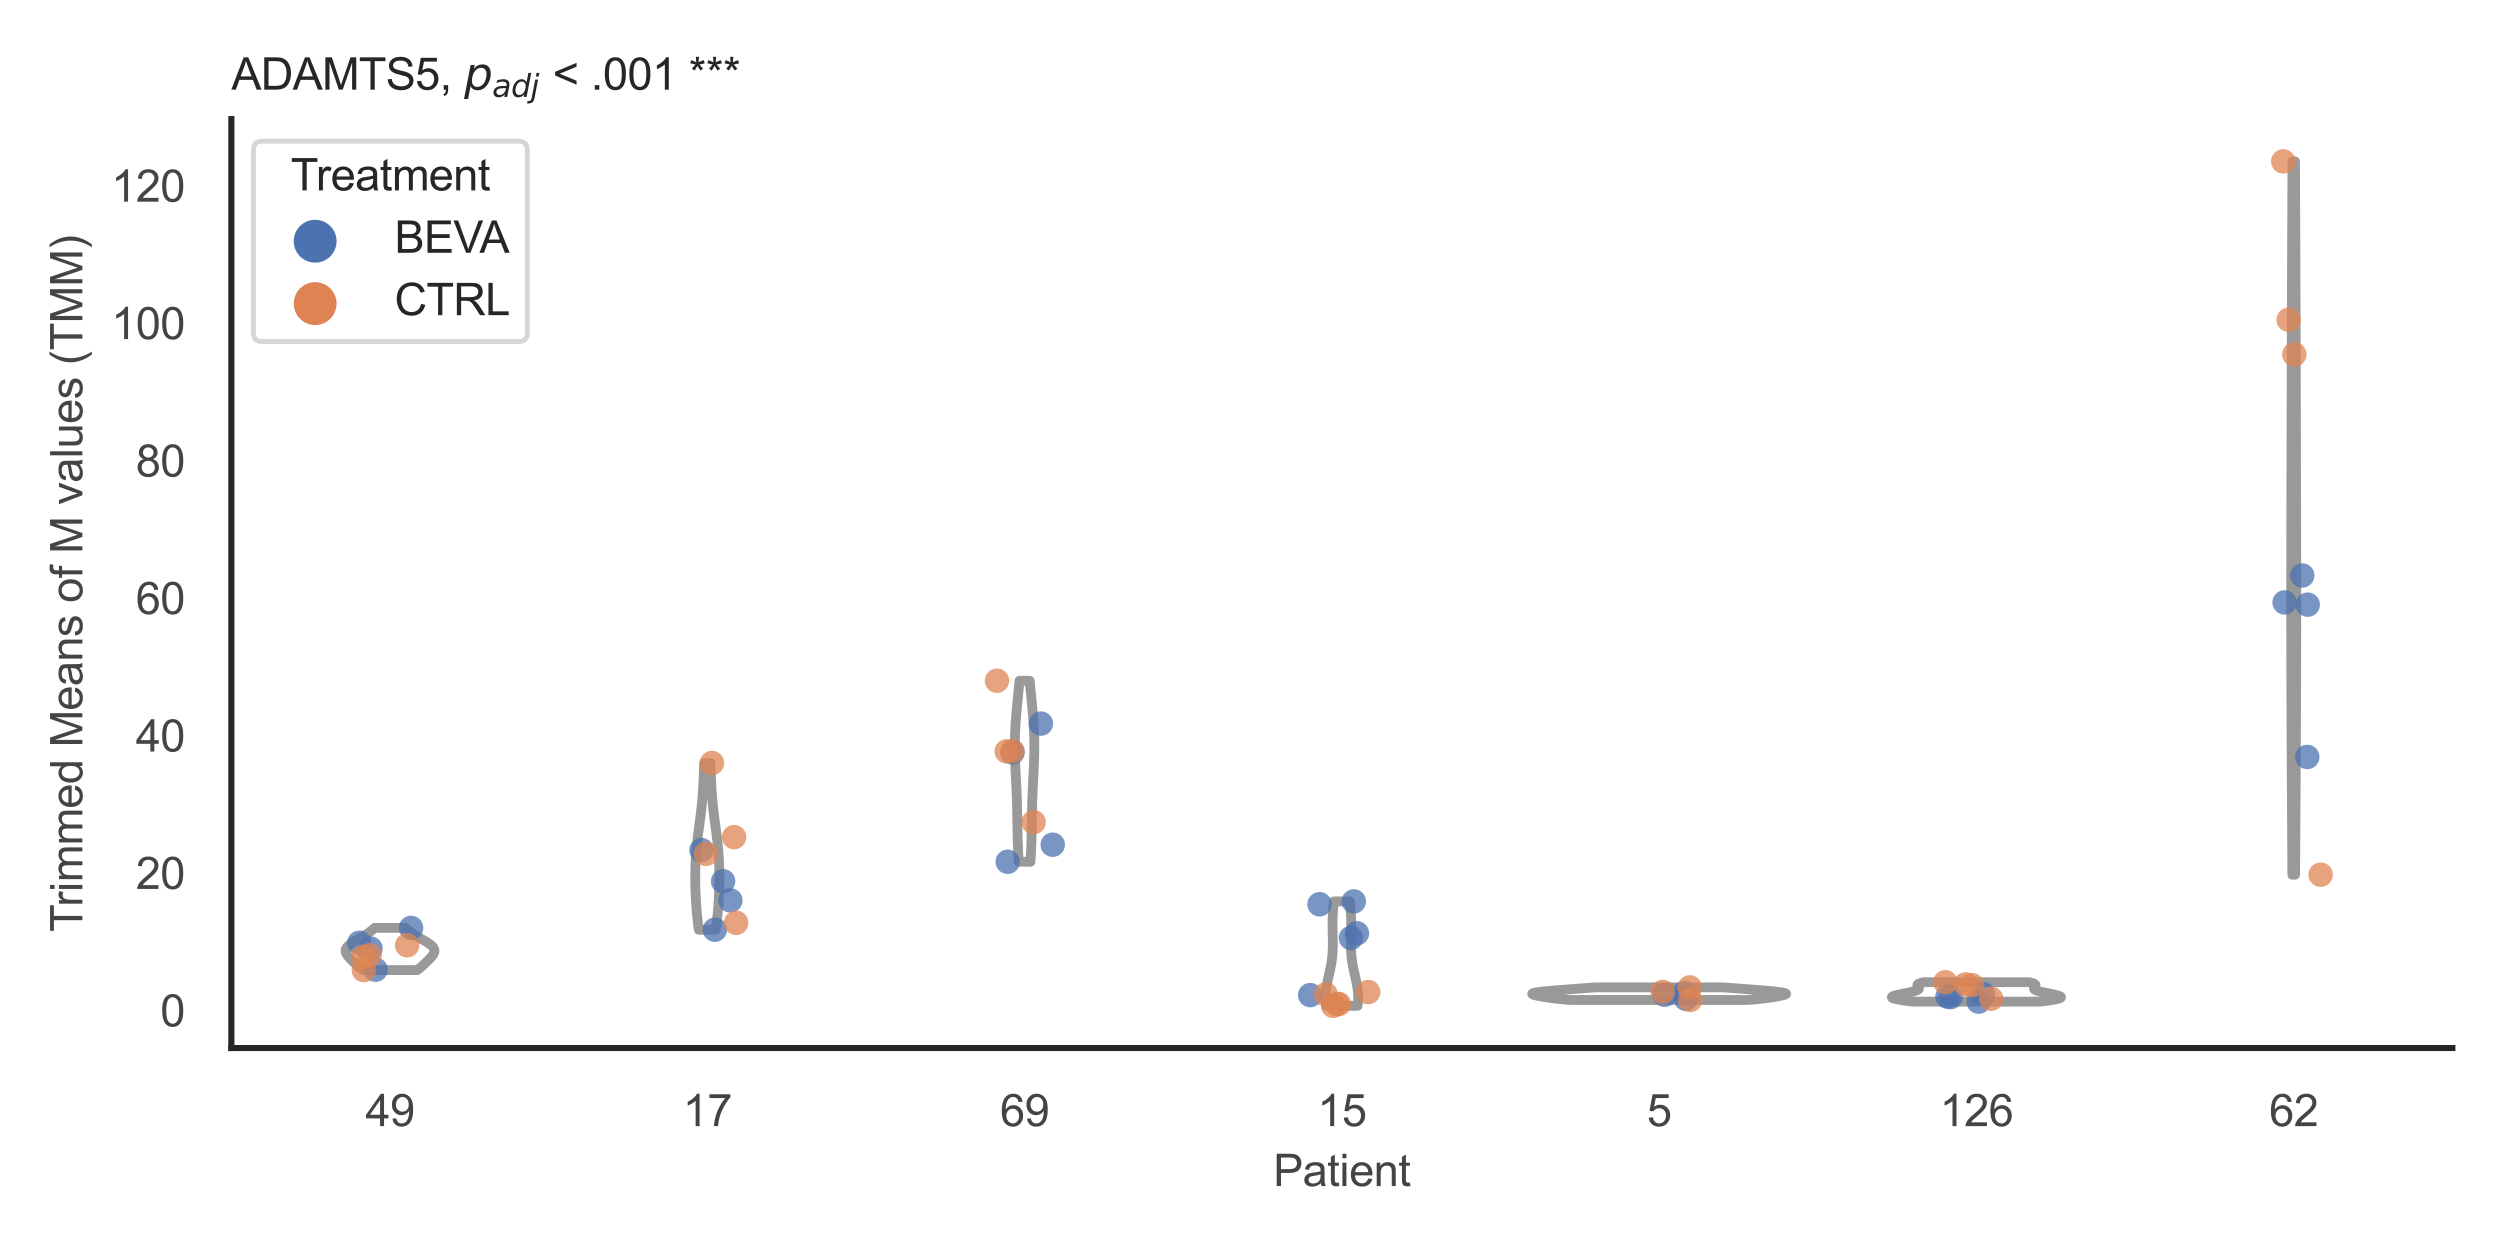 <?xml version="1.0" encoding="utf-8" standalone="no"?>
<!DOCTYPE svg PUBLIC "-//W3C//DTD SVG 1.1//EN"
  "http://www.w3.org/Graphics/SVG/1.1/DTD/svg11.dtd">
<svg xmlns:xlink="http://www.w3.org/1999/xlink" width="510.236pt" height="255.118pt" viewBox="0 0 510.236 255.118" xmlns="http://www.w3.org/2000/svg" version="1.1">
 <defs>
  <style type="text/css">*{stroke-linejoin: round; stroke-linecap: butt}</style>
 </defs>
 <g id="figure_1">
  <g id="patch_1">
   <path d="M 0 255.118 
L 510.236 255.118 
L 510.236 0 
L 0 0 
z
" style="fill: #ffffff"/>
  </g>
  <g id="axes_1">
   <g id="patch_2">
    <path d="M 47.22 213.898 
L 500.516 213.898 
L 500.516 24.32 
L 47.22 24.32 
z
" style="fill: #ffffff"/>
   </g>
   <g id="matplotlib.axis_1">
    <g id="xtick_1">
     <g id="text_1">
      <!-- 49 -->
      <g style="fill: #444444" transform="translate(74.593 229.84)scale(0.09 -0.09)">
       <defs>
        <path id="ArialMT-34" d="M 2069 0 
L 2069 1097 
L 81 1097 
L 81 1613 
L 2172 4581 
L 2631 4581 
L 2631 1613 
L 3250 1613 
L 3250 1097 
L 2631 1097 
L 2631 0 
L 2069 0 
z
M 2069 1613 
L 2069 3678 
L 634 1613 
L 2069 1613 
z
" transform="scale(0.016)"/>
        <path id="ArialMT-39" d="M 350 1059 
L 891 1109 
Q 959 728 1153 556 
Q 1347 384 1650 384 
Q 1909 384 2104 503 
Q 2300 622 2425 820 
Q 2550 1019 2634 1356 
Q 2719 1694 2719 2044 
Q 2719 2081 2716 2156 
Q 2547 1888 2255 1720 
Q 1963 1553 1622 1553 
Q 1053 1553 659 1965 
Q 266 2378 266 3053 
Q 266 3750 677 4175 
Q 1088 4600 1706 4600 
Q 2153 4600 2523 4359 
Q 2894 4119 3086 3673 
Q 3278 3228 3278 2384 
Q 3278 1506 3087 986 
Q 2897 466 2520 194 
Q 2144 -78 1638 -78 
Q 1100 -78 759 220 
Q 419 519 350 1059 
z
M 2653 3081 
Q 2653 3566 2395 3850 
Q 2138 4134 1775 4134 
Q 1400 4134 1122 3828 
Q 844 3522 844 3034 
Q 844 2597 1108 2323 
Q 1372 2050 1759 2050 
Q 2150 2050 2401 2323 
Q 2653 2597 2653 3081 
z
" transform="scale(0.016)"/>
       </defs>
       <use xlink:href="#ArialMT-34"/>
       <use xlink:href="#ArialMT-39" x="55.615"/>
      </g>
     </g>
    </g>
    <g id="xtick_2">
     <g id="text_2">
      <!-- 17 -->
      <g style="fill: #444444" transform="translate(139.35 229.84)scale(0.09 -0.09)">
       <defs>
        <path id="ArialMT-31" d="M 2384 0 
L 1822 0 
L 1822 3584 
Q 1619 3391 1289 3197 
Q 959 3003 697 2906 
L 697 3450 
Q 1169 3672 1522 3987 
Q 1875 4303 2022 4600 
L 2384 4600 
L 2384 0 
z
" transform="scale(0.016)"/>
        <path id="ArialMT-37" d="M 303 3981 
L 303 4522 
L 3269 4522 
L 3269 4084 
Q 2831 3619 2401 2847 
Q 1972 2075 1738 1259 
Q 1569 684 1522 0 
L 944 0 
Q 953 541 1156 1306 
Q 1359 2072 1739 2783 
Q 2119 3494 2547 3981 
L 303 3981 
z
" transform="scale(0.016)"/>
       </defs>
       <use xlink:href="#ArialMT-31"/>
       <use xlink:href="#ArialMT-37" x="55.615"/>
      </g>
     </g>
    </g>
    <g id="xtick_3">
     <g id="text_3">
      <!-- 69 -->
      <g style="fill: #444444" transform="translate(204.107 229.84)scale(0.09 -0.09)">
       <defs>
        <path id="ArialMT-36" d="M 3184 3459 
L 2625 3416 
Q 2550 3747 2413 3897 
Q 2184 4138 1850 4138 
Q 1581 4138 1378 3988 
Q 1113 3794 959 3422 
Q 806 3050 800 2363 
Q 1003 2672 1297 2822 
Q 1591 2972 1913 2972 
Q 2475 2972 2870 2558 
Q 3266 2144 3266 1488 
Q 3266 1056 3080 686 
Q 2894 316 2569 119 
Q 2244 -78 1831 -78 
Q 1128 -78 684 439 
Q 241 956 241 2144 
Q 241 3472 731 4075 
Q 1159 4600 1884 4600 
Q 2425 4600 2770 4297 
Q 3116 3994 3184 3459 
z
M 888 1484 
Q 888 1194 1011 928 
Q 1134 663 1356 523 
Q 1578 384 1822 384 
Q 2178 384 2434 671 
Q 2691 959 2691 1453 
Q 2691 1928 2437 2201 
Q 2184 2475 1800 2475 
Q 1419 2475 1153 2201 
Q 888 1928 888 1484 
z
" transform="scale(0.016)"/>
       </defs>
       <use xlink:href="#ArialMT-36"/>
       <use xlink:href="#ArialMT-39" x="55.615"/>
      </g>
     </g>
    </g>
    <g id="xtick_4">
     <g id="text_4">
      <!-- 15 -->
      <g style="fill: #444444" transform="translate(268.863 229.84)scale(0.09 -0.09)">
       <defs>
        <path id="ArialMT-35" d="M 266 1200 
L 856 1250 
Q 922 819 1161 601 
Q 1400 384 1738 384 
Q 2144 384 2425 690 
Q 2706 997 2706 1503 
Q 2706 1984 2436 2262 
Q 2166 2541 1728 2541 
Q 1456 2541 1237 2417 
Q 1019 2294 894 2097 
L 366 2166 
L 809 4519 
L 3088 4519 
L 3088 3981 
L 1259 3981 
L 1013 2750 
Q 1425 3038 1878 3038 
Q 2478 3038 2890 2622 
Q 3303 2206 3303 1553 
Q 3303 931 2941 478 
Q 2500 -78 1738 -78 
Q 1113 -78 717 272 
Q 322 622 266 1200 
z
" transform="scale(0.016)"/>
       </defs>
       <use xlink:href="#ArialMT-31"/>
       <use xlink:href="#ArialMT-35" x="55.615"/>
      </g>
     </g>
    </g>
    <g id="xtick_5">
     <g id="text_5">
      <!-- 5 -->
      <g style="fill: #444444" transform="translate(336.122 229.84)scale(0.09 -0.09)">
       <use xlink:href="#ArialMT-35"/>
      </g>
     </g>
    </g>
    <g id="xtick_6">
     <g id="text_6">
      <!-- 126 -->
      <g style="fill: #444444" transform="translate(395.874 229.84)scale(0.09 -0.09)">
       <defs>
        <path id="ArialMT-32" d="M 3222 541 
L 3222 0 
L 194 0 
Q 188 203 259 391 
Q 375 700 629 1000 
Q 884 1300 1366 1694 
Q 2113 2306 2375 2664 
Q 2638 3022 2638 3341 
Q 2638 3675 2398 3904 
Q 2159 4134 1775 4134 
Q 1369 4134 1125 3890 
Q 881 3647 878 3216 
L 300 3275 
Q 359 3922 746 4261 
Q 1134 4600 1788 4600 
Q 2447 4600 2831 4234 
Q 3216 3869 3216 3328 
Q 3216 3053 3103 2787 
Q 2991 2522 2730 2228 
Q 2469 1934 1863 1422 
Q 1356 997 1212 845 
Q 1069 694 975 541 
L 3222 541 
z
" transform="scale(0.016)"/>
       </defs>
       <use xlink:href="#ArialMT-31"/>
       <use xlink:href="#ArialMT-32" x="55.615"/>
       <use xlink:href="#ArialMT-36" x="111.23"/>
      </g>
     </g>
    </g>
    <g id="xtick_7">
     <g id="text_7">
      <!-- 62 -->
      <g style="fill: #444444" transform="translate(463.133 229.84)scale(0.09 -0.09)">
       <use xlink:href="#ArialMT-36"/>
       <use xlink:href="#ArialMT-32" x="55.615"/>
      </g>
     </g>
    </g>
    <g id="text_8">
     <!-- Patient -->
     <g style="fill: #444444" transform="translate(259.859 242.071)scale(0.09 -0.09)">
      <defs>
       <path id="ArialMT-50" d="M 494 0 
L 494 4581 
L 2222 4581 
Q 2678 4581 2919 4538 
Q 3256 4481 3484 4323 
Q 3713 4166 3852 3881 
Q 3991 3597 3991 3256 
Q 3991 2672 3619 2267 
Q 3247 1863 2275 1863 
L 1100 1863 
L 1100 0 
L 494 0 
z
M 1100 2403 
L 2284 2403 
Q 2872 2403 3119 2622 
Q 3366 2841 3366 3238 
Q 3366 3525 3220 3729 
Q 3075 3934 2838 4000 
Q 2684 4041 2272 4041 
L 1100 4041 
L 1100 2403 
z
" transform="scale(0.016)"/>
       <path id="ArialMT-61" d="M 2588 409 
Q 2275 144 1986 34 
Q 1697 -75 1366 -75 
Q 819 -75 525 192 
Q 231 459 231 875 
Q 231 1119 342 1320 
Q 453 1522 633 1644 
Q 813 1766 1038 1828 
Q 1203 1872 1538 1913 
Q 2219 1994 2541 2106 
Q 2544 2222 2544 2253 
Q 2544 2597 2384 2738 
Q 2169 2928 1744 2928 
Q 1347 2928 1158 2789 
Q 969 2650 878 2297 
L 328 2372 
Q 403 2725 575 2942 
Q 747 3159 1072 3276 
Q 1397 3394 1825 3394 
Q 2250 3394 2515 3294 
Q 2781 3194 2906 3042 
Q 3031 2891 3081 2659 
Q 3109 2516 3109 2141 
L 3109 1391 
Q 3109 606 3145 398 
Q 3181 191 3288 0 
L 2700 0 
Q 2613 175 2588 409 
z
M 2541 1666 
Q 2234 1541 1622 1453 
Q 1275 1403 1131 1340 
Q 988 1278 909 1158 
Q 831 1038 831 891 
Q 831 666 1001 516 
Q 1172 366 1500 366 
Q 1825 366 2078 508 
Q 2331 650 2450 897 
Q 2541 1088 2541 1459 
L 2541 1666 
z
" transform="scale(0.016)"/>
       <path id="ArialMT-74" d="M 1650 503 
L 1731 6 
Q 1494 -44 1306 -44 
Q 1000 -44 831 53 
Q 663 150 594 308 
Q 525 466 525 972 
L 525 2881 
L 113 2881 
L 113 3319 
L 525 3319 
L 525 4141 
L 1084 4478 
L 1084 3319 
L 1650 3319 
L 1650 2881 
L 1084 2881 
L 1084 941 
Q 1084 700 1114 631 
Q 1144 563 1211 522 
Q 1278 481 1403 481 
Q 1497 481 1650 503 
z
" transform="scale(0.016)"/>
       <path id="ArialMT-69" d="M 425 3934 
L 425 4581 
L 988 4581 
L 988 3934 
L 425 3934 
z
M 425 0 
L 425 3319 
L 988 3319 
L 988 0 
L 425 0 
z
" transform="scale(0.016)"/>
       <path id="ArialMT-65" d="M 2694 1069 
L 3275 997 
Q 3138 488 2766 206 
Q 2394 -75 1816 -75 
Q 1088 -75 661 373 
Q 234 822 234 1631 
Q 234 2469 665 2931 
Q 1097 3394 1784 3394 
Q 2450 3394 2872 2941 
Q 3294 2488 3294 1666 
Q 3294 1616 3291 1516 
L 816 1516 
Q 847 969 1125 678 
Q 1403 388 1819 388 
Q 2128 388 2347 550 
Q 2566 713 2694 1069 
z
M 847 1978 
L 2700 1978 
Q 2663 2397 2488 2606 
Q 2219 2931 1791 2931 
Q 1403 2931 1139 2672 
Q 875 2413 847 1978 
z
" transform="scale(0.016)"/>
       <path id="ArialMT-6e" d="M 422 0 
L 422 3319 
L 928 3319 
L 928 2847 
Q 1294 3394 1984 3394 
Q 2284 3394 2536 3286 
Q 2788 3178 2913 3003 
Q 3038 2828 3088 2588 
Q 3119 2431 3119 2041 
L 3119 0 
L 2556 0 
L 2556 2019 
Q 2556 2363 2490 2533 
Q 2425 2703 2258 2804 
Q 2091 2906 1866 2906 
Q 1506 2906 1245 2678 
Q 984 2450 984 1813 
L 984 0 
L 422 0 
z
" transform="scale(0.016)"/>
      </defs>
      <use xlink:href="#ArialMT-50"/>
      <use xlink:href="#ArialMT-61" x="66.699"/>
      <use xlink:href="#ArialMT-74" x="122.314"/>
      <use xlink:href="#ArialMT-69" x="150.098"/>
      <use xlink:href="#ArialMT-65" x="172.314"/>
      <use xlink:href="#ArialMT-6e" x="227.93"/>
      <use xlink:href="#ArialMT-74" x="283.545"/>
     </g>
    </g>
   </g>
   <g id="matplotlib.axis_2">
    <g id="ytick_1">
     <g id="text_9">
      <!-- 0 -->
      <g style="fill: #444444" transform="translate(32.715 209.487)scale(0.09 -0.09)">
       <defs>
        <path id="ArialMT-30" d="M 266 2259 
Q 266 3072 433 3567 
Q 600 4063 929 4331 
Q 1259 4600 1759 4600 
Q 2128 4600 2406 4451 
Q 2684 4303 2865 4023 
Q 3047 3744 3150 3342 
Q 3253 2941 3253 2259 
Q 3253 1453 3087 958 
Q 2922 463 2592 192 
Q 2263 -78 1759 -78 
Q 1097 -78 719 397 
Q 266 969 266 2259 
z
M 844 2259 
Q 844 1131 1108 757 
Q 1372 384 1759 384 
Q 2147 384 2411 759 
Q 2675 1134 2675 2259 
Q 2675 3391 2411 3762 
Q 2147 4134 1753 4134 
Q 1366 4134 1134 3806 
Q 844 3388 844 2259 
z
" transform="scale(0.016)"/>
       </defs>
       <use xlink:href="#ArialMT-30"/>
      </g>
     </g>
    </g>
    <g id="ytick_2">
     <g id="text_10">
      <!-- 20 -->
      <g style="fill: #444444" transform="translate(27.71 181.433)scale(0.09 -0.09)">
       <use xlink:href="#ArialMT-32"/>
       <use xlink:href="#ArialMT-30" x="55.615"/>
      </g>
     </g>
    </g>
    <g id="ytick_3">
     <g id="text_11">
      <!-- 40 -->
      <g style="fill: #444444" transform="translate(27.71 153.379)scale(0.09 -0.09)">
       <use xlink:href="#ArialMT-34"/>
       <use xlink:href="#ArialMT-30" x="55.615"/>
      </g>
     </g>
    </g>
    <g id="ytick_4">
     <g id="text_12">
      <!-- 60 -->
      <g style="fill: #444444" transform="translate(27.71 125.325)scale(0.09 -0.09)">
       <use xlink:href="#ArialMT-36"/>
       <use xlink:href="#ArialMT-30" x="55.615"/>
      </g>
     </g>
    </g>
    <g id="ytick_5">
     <g id="text_13">
      <!-- 80 -->
      <g style="fill: #444444" transform="translate(27.71 97.272)scale(0.09 -0.09)">
       <defs>
        <path id="ArialMT-38" d="M 1131 2484 
Q 781 2613 612 2850 
Q 444 3088 444 3419 
Q 444 3919 803 4259 
Q 1163 4600 1759 4600 
Q 2359 4600 2725 4251 
Q 3091 3903 3091 3403 
Q 3091 3084 2923 2848 
Q 2756 2613 2416 2484 
Q 2838 2347 3058 2040 
Q 3278 1734 3278 1309 
Q 3278 722 2862 322 
Q 2447 -78 1769 -78 
Q 1091 -78 675 323 
Q 259 725 259 1325 
Q 259 1772 486 2073 
Q 713 2375 1131 2484 
z
M 1019 3438 
Q 1019 3113 1228 2906 
Q 1438 2700 1772 2700 
Q 2097 2700 2305 2904 
Q 2513 3109 2513 3406 
Q 2513 3716 2298 3927 
Q 2084 4138 1766 4138 
Q 1444 4138 1231 3931 
Q 1019 3725 1019 3438 
z
M 838 1322 
Q 838 1081 952 856 
Q 1066 631 1291 507 
Q 1516 384 1775 384 
Q 2178 384 2440 643 
Q 2703 903 2703 1303 
Q 2703 1709 2433 1975 
Q 2163 2241 1756 2241 
Q 1359 2241 1098 1978 
Q 838 1716 838 1322 
z
" transform="scale(0.016)"/>
       </defs>
       <use xlink:href="#ArialMT-38"/>
       <use xlink:href="#ArialMT-30" x="55.615"/>
      </g>
     </g>
    </g>
    <g id="ytick_6">
     <g id="text_14">
      <!-- 100 -->
      <g style="fill: #444444" transform="translate(22.705 69.218)scale(0.09 -0.09)">
       <use xlink:href="#ArialMT-31"/>
       <use xlink:href="#ArialMT-30" x="55.615"/>
       <use xlink:href="#ArialMT-30" x="111.23"/>
      </g>
     </g>
    </g>
    <g id="ytick_7">
     <g id="text_15">
      <!-- 120 -->
      <g style="fill: #444444" transform="translate(22.705 41.164)scale(0.09 -0.09)">
       <use xlink:href="#ArialMT-31"/>
       <use xlink:href="#ArialMT-32" x="55.615"/>
       <use xlink:href="#ArialMT-30" x="111.23"/>
      </g>
     </g>
    </g>
    <g id="text_16">
     <!-- Trimmed Means of M values (TMM) -->
     <g style="fill: #444444" transform="translate(16.811 190.195)rotate(-90)scale(0.09 -0.09)">
      <defs>
       <path id="ArialMT-54" d="M 1659 0 
L 1659 4041 
L 150 4041 
L 150 4581 
L 3781 4581 
L 3781 4041 
L 2266 4041 
L 2266 0 
L 1659 0 
z
" transform="scale(0.016)"/>
       <path id="ArialMT-72" d="M 416 0 
L 416 3319 
L 922 3319 
L 922 2816 
Q 1116 3169 1280 3281 
Q 1444 3394 1641 3394 
Q 1925 3394 2219 3213 
L 2025 2691 
Q 1819 2813 1613 2813 
Q 1428 2813 1281 2702 
Q 1134 2591 1072 2394 
Q 978 2094 978 1738 
L 978 0 
L 416 0 
z
" transform="scale(0.016)"/>
       <path id="ArialMT-6d" d="M 422 0 
L 422 3319 
L 925 3319 
L 925 2853 
Q 1081 3097 1340 3245 
Q 1600 3394 1931 3394 
Q 2300 3394 2536 3241 
Q 2772 3088 2869 2813 
Q 3263 3394 3894 3394 
Q 4388 3394 4653 3120 
Q 4919 2847 4919 2278 
L 4919 0 
L 4359 0 
L 4359 2091 
Q 4359 2428 4304 2576 
Q 4250 2725 4106 2815 
Q 3963 2906 3769 2906 
Q 3419 2906 3187 2673 
Q 2956 2441 2956 1928 
L 2956 0 
L 2394 0 
L 2394 2156 
Q 2394 2531 2256 2718 
Q 2119 2906 1806 2906 
Q 1569 2906 1367 2781 
Q 1166 2656 1075 2415 
Q 984 2175 984 1722 
L 984 0 
L 422 0 
z
" transform="scale(0.016)"/>
       <path id="ArialMT-64" d="M 2575 0 
L 2575 419 
Q 2259 -75 1647 -75 
Q 1250 -75 917 144 
Q 584 363 401 755 
Q 219 1147 219 1656 
Q 219 2153 384 2558 
Q 550 2963 881 3178 
Q 1213 3394 1622 3394 
Q 1922 3394 2156 3267 
Q 2391 3141 2538 2938 
L 2538 4581 
L 3097 4581 
L 3097 0 
L 2575 0 
z
M 797 1656 
Q 797 1019 1065 703 
Q 1334 388 1700 388 
Q 2069 388 2326 689 
Q 2584 991 2584 1609 
Q 2584 2291 2321 2609 
Q 2059 2928 1675 2928 
Q 1300 2928 1048 2622 
Q 797 2316 797 1656 
z
" transform="scale(0.016)"/>
       <path id="ArialMT-20" transform="scale(0.016)"/>
       <path id="ArialMT-4d" d="M 475 0 
L 475 4581 
L 1388 4581 
L 2472 1338 
Q 2622 884 2691 659 
Q 2769 909 2934 1394 
L 4031 4581 
L 4847 4581 
L 4847 0 
L 4263 0 
L 4263 3834 
L 2931 0 
L 2384 0 
L 1059 3900 
L 1059 0 
L 475 0 
z
" transform="scale(0.016)"/>
       <path id="ArialMT-73" d="M 197 991 
L 753 1078 
Q 800 744 1014 566 
Q 1228 388 1613 388 
Q 2000 388 2187 545 
Q 2375 703 2375 916 
Q 2375 1106 2209 1216 
Q 2094 1291 1634 1406 
Q 1016 1563 777 1677 
Q 538 1791 414 1992 
Q 291 2194 291 2438 
Q 291 2659 392 2848 
Q 494 3038 669 3163 
Q 800 3259 1026 3326 
Q 1253 3394 1513 3394 
Q 1903 3394 2198 3281 
Q 2494 3169 2634 2976 
Q 2775 2784 2828 2463 
L 2278 2388 
Q 2241 2644 2061 2787 
Q 1881 2931 1553 2931 
Q 1166 2931 1000 2803 
Q 834 2675 834 2503 
Q 834 2394 903 2306 
Q 972 2216 1119 2156 
Q 1203 2125 1616 2013 
Q 2213 1853 2448 1751 
Q 2684 1650 2818 1456 
Q 2953 1263 2953 975 
Q 2953 694 2789 445 
Q 2625 197 2315 61 
Q 2006 -75 1616 -75 
Q 969 -75 630 194 
Q 291 463 197 991 
z
" transform="scale(0.016)"/>
       <path id="ArialMT-6f" d="M 213 1659 
Q 213 2581 725 3025 
Q 1153 3394 1769 3394 
Q 2453 3394 2887 2945 
Q 3322 2497 3322 1706 
Q 3322 1066 3130 698 
Q 2938 331 2570 128 
Q 2203 -75 1769 -75 
Q 1072 -75 642 372 
Q 213 819 213 1659 
z
M 791 1659 
Q 791 1022 1069 705 
Q 1347 388 1769 388 
Q 2188 388 2466 706 
Q 2744 1025 2744 1678 
Q 2744 2294 2464 2611 
Q 2184 2928 1769 2928 
Q 1347 2928 1069 2612 
Q 791 2297 791 1659 
z
" transform="scale(0.016)"/>
       <path id="ArialMT-66" d="M 556 0 
L 556 2881 
L 59 2881 
L 59 3319 
L 556 3319 
L 556 3672 
Q 556 4006 616 4169 
Q 697 4388 901 4523 
Q 1106 4659 1475 4659 
Q 1713 4659 2000 4603 
L 1916 4113 
Q 1741 4144 1584 4144 
Q 1328 4144 1222 4034 
Q 1116 3925 1116 3625 
L 1116 3319 
L 1763 3319 
L 1763 2881 
L 1116 2881 
L 1116 0 
L 556 0 
z
" transform="scale(0.016)"/>
       <path id="ArialMT-76" d="M 1344 0 
L 81 3319 
L 675 3319 
L 1388 1331 
Q 1503 1009 1600 663 
Q 1675 925 1809 1294 
L 2547 3319 
L 3125 3319 
L 1869 0 
L 1344 0 
z
" transform="scale(0.016)"/>
       <path id="ArialMT-6c" d="M 409 0 
L 409 4581 
L 972 4581 
L 972 0 
L 409 0 
z
" transform="scale(0.016)"/>
       <path id="ArialMT-75" d="M 2597 0 
L 2597 488 
Q 2209 -75 1544 -75 
Q 1250 -75 995 37 
Q 741 150 617 320 
Q 494 491 444 738 
Q 409 903 409 1263 
L 409 3319 
L 972 3319 
L 972 1478 
Q 972 1038 1006 884 
Q 1059 663 1231 536 
Q 1403 409 1656 409 
Q 1909 409 2131 539 
Q 2353 669 2445 892 
Q 2538 1116 2538 1541 
L 2538 3319 
L 3100 3319 
L 3100 0 
L 2597 0 
z
" transform="scale(0.016)"/>
       <path id="ArialMT-28" d="M 1497 -1347 
Q 1031 -759 709 28 
Q 388 816 388 1659 
Q 388 2403 628 3084 
Q 909 3875 1497 4659 
L 1900 4659 
Q 1522 4009 1400 3731 
Q 1209 3300 1100 2831 
Q 966 2247 966 1656 
Q 966 153 1900 -1347 
L 1497 -1347 
z
" transform="scale(0.016)"/>
       <path id="ArialMT-29" d="M 791 -1347 
L 388 -1347 
Q 1322 153 1322 1656 
Q 1322 2244 1188 2822 
Q 1081 3291 891 3722 
Q 769 4003 388 4659 
L 791 4659 
Q 1378 3875 1659 3084 
Q 1900 2403 1900 1659 
Q 1900 816 1576 28 
Q 1253 -759 791 -1347 
z
" transform="scale(0.016)"/>
      </defs>
      <use xlink:href="#ArialMT-54"/>
      <use xlink:href="#ArialMT-72" x="57.334"/>
      <use xlink:href="#ArialMT-69" x="90.635"/>
      <use xlink:href="#ArialMT-6d" x="112.852"/>
      <use xlink:href="#ArialMT-6d" x="196.152"/>
      <use xlink:href="#ArialMT-65" x="279.453"/>
      <use xlink:href="#ArialMT-64" x="335.068"/>
      <use xlink:href="#ArialMT-20" x="390.684"/>
      <use xlink:href="#ArialMT-4d" x="418.467"/>
      <use xlink:href="#ArialMT-65" x="501.768"/>
      <use xlink:href="#ArialMT-61" x="557.383"/>
      <use xlink:href="#ArialMT-6e" x="612.998"/>
      <use xlink:href="#ArialMT-73" x="668.613"/>
      <use xlink:href="#ArialMT-20" x="718.613"/>
      <use xlink:href="#ArialMT-6f" x="746.396"/>
      <use xlink:href="#ArialMT-66" x="802.012"/>
      <use xlink:href="#ArialMT-20" x="829.795"/>
      <use xlink:href="#ArialMT-4d" x="857.578"/>
      <use xlink:href="#ArialMT-20" x="940.879"/>
      <use xlink:href="#ArialMT-76" x="968.662"/>
      <use xlink:href="#ArialMT-61" x="1018.662"/>
      <use xlink:href="#ArialMT-6c" x="1074.277"/>
      <use xlink:href="#ArialMT-75" x="1096.494"/>
      <use xlink:href="#ArialMT-65" x="1152.109"/>
      <use xlink:href="#ArialMT-73" x="1207.725"/>
      <use xlink:href="#ArialMT-20" x="1257.725"/>
      <use xlink:href="#ArialMT-28" x="1285.508"/>
      <use xlink:href="#ArialMT-54" x="1318.809"/>
      <use xlink:href="#ArialMT-4d" x="1379.893"/>
      <use xlink:href="#ArialMT-4d" x="1463.193"/>
      <use xlink:href="#ArialMT-29" x="1546.494"/>
     </g>
    </g>
   </g>
   <g id="PolyCollection_1">
    <defs>
     <path id="m498a15525f" d="M 85.147 -57.123 
L 74.05 -57.123 
L 73.933 -57.21 
L 73.818 -57.297 
L 73.706 -57.384 
L 73.597 -57.471 
L 73.49 -57.558 
L 73.385 -57.645 
L 73.282 -57.732 
L 73.181 -57.819 
L 73.082 -57.906 
L 72.985 -57.993 
L 72.889 -58.08 
L 72.794 -58.167 
L 72.7 -58.254 
L 72.608 -58.341 
L 72.516 -58.428 
L 72.425 -58.515 
L 72.334 -58.602 
L 72.245 -58.689 
L 72.155 -58.776 
L 72.067 -58.863 
L 71.978 -58.95 
L 71.891 -59.037 
L 71.804 -59.124 
L 71.717 -59.211 
L 71.632 -59.298 
L 71.547 -59.385 
L 71.464 -59.472 
L 71.382 -59.559 
L 71.302 -59.646 
L 71.225 -59.733 
L 71.149 -59.82 
L 71.076 -59.907 
L 71.006 -59.994 
L 70.939 -60.081 
L 70.877 -60.168 
L 70.818 -60.256 
L 70.764 -60.343 
L 70.714 -60.43 
L 70.67 -60.517 
L 70.632 -60.604 
L 70.599 -60.691 
L 70.573 -60.778 
L 70.553 -60.865 
L 70.54 -60.952 
L 70.535 -61.039 
L 70.537 -61.126 
L 70.546 -61.213 
L 70.563 -61.3 
L 70.588 -61.387 
L 70.621 -61.474 
L 70.662 -61.561 
L 70.712 -61.648 
L 70.769 -61.735 
L 70.833 -61.822 
L 70.906 -61.909 
L 70.986 -61.996 
L 71.074 -62.083 
L 71.169 -62.17 
L 71.27 -62.257 
L 71.378 -62.344 
L 71.492 -62.431 
L 71.612 -62.518 
L 71.737 -62.605 
L 71.867 -62.692 
L 72.001 -62.779 
L 72.139 -62.866 
L 72.281 -62.953 
L 72.425 -63.04 
L 72.572 -63.127 
L 72.721 -63.214 
L 72.872 -63.301 
L 73.023 -63.388 
L 73.175 -63.475 
L 73.327 -63.562 
L 73.478 -63.649 
L 73.629 -63.736 
L 73.778 -63.823 
L 73.926 -63.91 
L 74.073 -63.997 
L 74.217 -64.084 
L 74.359 -64.171 
L 74.499 -64.258 
L 74.635 -64.345 
L 74.77 -64.432 
L 74.901 -64.519 
L 75.029 -64.606 
L 75.154 -64.693 
L 75.277 -64.78 
L 75.396 -64.868 
L 75.512 -64.955 
L 75.626 -65.042 
L 75.737 -65.129 
L 75.846 -65.216 
L 75.951 -65.303 
L 76.055 -65.39 
L 76.157 -65.477 
L 76.256 -65.564 
L 76.353 -65.651 
L 76.449 -65.738 
L 82.747 -65.738 
L 82.747 -65.738 
L 82.843 -65.651 
L 82.941 -65.564 
L 83.04 -65.477 
L 83.142 -65.39 
L 83.245 -65.303 
L 83.351 -65.216 
L 83.459 -65.129 
L 83.57 -65.042 
L 83.684 -64.955 
L 83.801 -64.868 
L 83.92 -64.78 
L 84.042 -64.693 
L 84.168 -64.606 
L 84.296 -64.519 
L 84.427 -64.432 
L 84.561 -64.345 
L 84.698 -64.258 
L 84.838 -64.171 
L 84.98 -64.084 
L 85.124 -63.997 
L 85.27 -63.91 
L 85.418 -63.823 
L 85.568 -63.736 
L 85.719 -63.649 
L 85.87 -63.562 
L 86.022 -63.475 
L 86.174 -63.388 
L 86.325 -63.301 
L 86.475 -63.214 
L 86.624 -63.127 
L 86.771 -63.04 
L 86.916 -62.953 
L 87.057 -62.866 
L 87.196 -62.779 
L 87.33 -62.692 
L 87.46 -62.605 
L 87.585 -62.518 
L 87.705 -62.431 
L 87.819 -62.344 
L 87.927 -62.257 
L 88.028 -62.17 
L 88.123 -62.083 
L 88.21 -61.996 
L 88.29 -61.909 
L 88.363 -61.822 
L 88.428 -61.735 
L 88.485 -61.648 
L 88.534 -61.561 
L 88.575 -61.474 
L 88.608 -61.387 
L 88.633 -61.3 
L 88.65 -61.213 
L 88.66 -61.126 
L 88.662 -61.039 
L 88.656 -60.952 
L 88.643 -60.865 
L 88.624 -60.778 
L 88.598 -60.691 
L 88.565 -60.604 
L 88.527 -60.517 
L 88.482 -60.43 
L 88.433 -60.343 
L 88.379 -60.256 
L 88.32 -60.168 
L 88.257 -60.081 
L 88.191 -59.994 
L 88.121 -59.907 
L 88.048 -59.82 
L 87.972 -59.733 
L 87.894 -59.646 
L 87.814 -59.559 
L 87.732 -59.472 
L 87.649 -59.385 
L 87.565 -59.298 
L 87.479 -59.211 
L 87.393 -59.124 
L 87.306 -59.037 
L 87.218 -58.95 
L 87.13 -58.863 
L 87.041 -58.776 
L 86.952 -58.689 
L 86.862 -58.602 
L 86.772 -58.515 
L 86.681 -58.428 
L 86.589 -58.341 
L 86.496 -58.254 
L 86.403 -58.167 
L 86.308 -58.08 
L 86.212 -57.993 
L 86.114 -57.906 
L 86.015 -57.819 
L 85.914 -57.732 
L 85.812 -57.645 
L 85.707 -57.558 
L 85.6 -57.471 
L 85.49 -57.384 
L 85.378 -57.297 
L 85.264 -57.21 
L 85.147 -57.123 
z
" style="stroke: #999999; stroke-width: 2"/>
    </defs>
    <g clip-path="url(#pe6e6b2f3ce)">
     <use xlink:href="#m498a15525f" x="0" y="255.118" style="fill: #ffffff; stroke: #999999; stroke-width: 2"/>
    </g>
   </g>
   <g id="PolyCollection_2">
    <defs>
     <path id="mac0de69735" d="M 146.099 -65.364 
L 142.611 -65.364 
L 142.567 -65.708 
L 142.523 -66.052 
L 142.481 -66.395 
L 142.441 -66.739 
L 142.401 -67.083 
L 142.363 -67.426 
L 142.327 -67.77 
L 142.292 -68.114 
L 142.258 -68.457 
L 142.227 -68.801 
L 142.196 -69.145 
L 142.167 -69.488 
L 142.14 -69.832 
L 142.114 -70.176 
L 142.089 -70.519 
L 142.066 -70.863 
L 142.045 -71.207 
L 142.025 -71.55 
L 142.006 -71.894 
L 141.989 -72.238 
L 141.973 -72.581 
L 141.959 -72.925 
L 141.946 -73.269 
L 141.934 -73.612 
L 141.924 -73.956 
L 141.915 -74.3 
L 141.908 -74.643 
L 141.902 -74.987 
L 141.897 -75.331 
L 141.895 -75.674 
L 141.893 -76.018 
L 141.893 -76.362 
L 141.895 -76.705 
L 141.899 -77.049 
L 141.904 -77.393 
L 141.911 -77.736 
L 141.92 -78.08 
L 141.931 -78.424 
L 141.943 -78.767 
L 141.958 -79.111 
L 141.974 -79.455 
L 141.993 -79.798 
L 142.013 -80.142 
L 142.035 -80.486 
L 142.06 -80.829 
L 142.086 -81.173 
L 142.114 -81.517 
L 142.145 -81.861 
L 142.177 -82.204 
L 142.21 -82.548 
L 142.246 -82.892 
L 142.283 -83.235 
L 142.322 -83.579 
L 142.362 -83.923 
L 142.403 -84.266 
L 142.445 -84.61 
L 142.489 -84.954 
L 142.533 -85.297 
L 142.578 -85.641 
L 142.623 -85.985 
L 142.669 -86.328 
L 142.715 -86.672 
L 142.761 -87.016 
L 142.807 -87.359 
L 142.852 -87.703 
L 142.897 -88.047 
L 142.941 -88.39 
L 142.985 -88.734 
L 143.027 -89.078 
L 143.069 -89.421 
L 143.109 -89.765 
L 143.148 -90.109 
L 143.186 -90.452 
L 143.223 -90.796 
L 143.257 -91.14 
L 143.291 -91.483 
L 143.323 -91.827 
L 143.353 -92.171 
L 143.381 -92.514 
L 143.408 -92.858 
L 143.434 -93.202 
L 143.458 -93.545 
L 143.48 -93.889 
L 143.502 -94.233 
L 143.522 -94.576 
L 143.54 -94.92 
L 143.558 -95.264 
L 143.574 -95.607 
L 143.59 -95.951 
L 143.605 -96.295 
L 143.619 -96.638 
L 143.632 -96.982 
L 143.645 -97.326 
L 143.658 -97.67 
L 143.67 -98.013 
L 143.682 -98.357 
L 143.694 -98.701 
L 143.706 -99.044 
L 143.718 -99.388 
L 144.992 -99.388 
L 144.992 -99.388 
L 145.004 -99.044 
L 145.016 -98.701 
L 145.028 -98.357 
L 145.04 -98.013 
L 145.052 -97.67 
L 145.065 -97.326 
L 145.077 -96.982 
L 145.091 -96.638 
L 145.105 -96.295 
L 145.12 -95.951 
L 145.135 -95.607 
L 145.152 -95.264 
L 145.17 -94.92 
L 145.188 -94.576 
L 145.208 -94.233 
L 145.229 -93.889 
L 145.252 -93.545 
L 145.276 -93.202 
L 145.301 -92.858 
L 145.328 -92.514 
L 145.357 -92.171 
L 145.387 -91.827 
L 145.419 -91.483 
L 145.452 -91.14 
L 145.487 -90.796 
L 145.524 -90.452 
L 145.561 -90.109 
L 145.6 -89.765 
L 145.641 -89.421 
L 145.682 -89.078 
L 145.725 -88.734 
L 145.769 -88.39 
L 145.813 -88.047 
L 145.858 -87.703 
L 145.903 -87.359 
L 145.949 -87.016 
L 145.995 -86.672 
L 146.041 -86.328 
L 146.087 -85.985 
L 146.132 -85.641 
L 146.177 -85.297 
L 146.221 -84.954 
L 146.264 -84.61 
L 146.307 -84.266 
L 146.348 -83.923 
L 146.388 -83.579 
L 146.427 -83.235 
L 146.464 -82.892 
L 146.499 -82.548 
L 146.533 -82.204 
L 146.565 -81.861 
L 146.595 -81.517 
L 146.624 -81.173 
L 146.65 -80.829 
L 146.674 -80.486 
L 146.697 -80.142 
L 146.717 -79.798 
L 146.736 -79.455 
L 146.752 -79.111 
L 146.767 -78.767 
L 146.779 -78.424 
L 146.79 -78.08 
L 146.799 -77.736 
L 146.806 -77.393 
L 146.811 -77.049 
L 146.814 -76.705 
L 146.816 -76.362 
L 146.817 -76.018 
L 146.815 -75.674 
L 146.812 -75.331 
L 146.808 -74.987 
L 146.802 -74.643 
L 146.795 -74.3 
L 146.786 -73.956 
L 146.776 -73.612 
L 146.764 -73.269 
L 146.751 -72.925 
L 146.737 -72.581 
L 146.721 -72.238 
L 146.704 -71.894 
L 146.685 -71.55 
L 146.665 -71.207 
L 146.644 -70.863 
L 146.621 -70.519 
L 146.596 -70.176 
L 146.57 -69.832 
L 146.543 -69.488 
L 146.514 -69.145 
L 146.483 -68.801 
L 146.451 -68.457 
L 146.418 -68.114 
L 146.383 -67.77 
L 146.346 -67.426 
L 146.308 -67.083 
L 146.269 -66.739 
L 146.228 -66.395 
L 146.187 -66.052 
L 146.143 -65.708 
L 146.099 -65.364 
z
" style="stroke: #999999; stroke-width: 2"/>
    </defs>
    <g clip-path="url(#pe6e6b2f3ce)">
     <use xlink:href="#mac0de69735" x="0" y="255.118" style="fill: #ffffff; stroke: #999999; stroke-width: 2"/>
    </g>
   </g>
   <g id="PolyCollection_3">
    <defs>
     <path id="m9afe164d9f" d="M 210.308 -79.237 
L 207.915 -79.237 
L 207.891 -79.61 
L 207.868 -79.983 
L 207.846 -80.356 
L 207.826 -80.73 
L 207.806 -81.103 
L 207.788 -81.476 
L 207.771 -81.849 
L 207.756 -82.222 
L 207.741 -82.595 
L 207.728 -82.968 
L 207.716 -83.342 
L 207.704 -83.715 
L 207.694 -84.088 
L 207.685 -84.461 
L 207.676 -84.834 
L 207.668 -85.207 
L 207.661 -85.581 
L 207.654 -85.954 
L 207.648 -86.327 
L 207.642 -86.7 
L 207.636 -87.073 
L 207.63 -87.446 
L 207.625 -87.82 
L 207.619 -88.193 
L 207.613 -88.566 
L 207.606 -88.939 
L 207.6 -89.312 
L 207.592 -89.685 
L 207.584 -90.058 
L 207.576 -90.432 
L 207.566 -90.805 
L 207.556 -91.178 
L 207.545 -91.551 
L 207.534 -91.924 
L 207.521 -92.297 
L 207.508 -92.671 
L 207.493 -93.044 
L 207.478 -93.417 
L 207.463 -93.79 
L 207.446 -94.163 
L 207.429 -94.536 
L 207.411 -94.909 
L 207.393 -95.283 
L 207.375 -95.656 
L 207.356 -96.029 
L 207.337 -96.402 
L 207.318 -96.775 
L 207.299 -97.148 
L 207.281 -97.522 
L 207.262 -97.895 
L 207.245 -98.268 
L 207.228 -98.641 
L 207.212 -99.014 
L 207.197 -99.387 
L 207.183 -99.761 
L 207.17 -100.134 
L 207.159 -100.507 
L 207.149 -100.88 
L 207.14 -101.253 
L 207.134 -101.626 
L 207.129 -101.999 
L 207.126 -102.373 
L 207.125 -102.746 
L 207.125 -103.119 
L 207.128 -103.492 
L 207.133 -103.865 
L 207.14 -104.238 
L 207.149 -104.612 
L 207.16 -104.985 
L 207.172 -105.358 
L 207.187 -105.731 
L 207.204 -106.104 
L 207.223 -106.477 
L 207.243 -106.851 
L 207.265 -107.224 
L 207.289 -107.597 
L 207.315 -107.97 
L 207.342 -108.343 
L 207.37 -108.716 
L 207.399 -109.089 
L 207.43 -109.463 
L 207.462 -109.836 
L 207.495 -110.209 
L 207.528 -110.582 
L 207.563 -110.955 
L 207.598 -111.328 
L 207.634 -111.702 
L 207.67 -112.075 
L 207.707 -112.448 
L 207.743 -112.821 
L 207.78 -113.194 
L 207.818 -113.567 
L 207.855 -113.941 
L 207.892 -114.314 
L 207.929 -114.687 
L 207.966 -115.06 
L 208.003 -115.433 
L 208.04 -115.806 
L 208.076 -116.179 
L 210.147 -116.179 
L 210.147 -116.179 
L 210.183 -115.806 
L 210.22 -115.433 
L 210.257 -115.06 
L 210.294 -114.687 
L 210.331 -114.314 
L 210.368 -113.941 
L 210.405 -113.567 
L 210.443 -113.194 
L 210.48 -112.821 
L 210.517 -112.448 
L 210.553 -112.075 
L 210.589 -111.702 
L 210.625 -111.328 
L 210.66 -110.955 
L 210.695 -110.582 
L 210.728 -110.209 
L 210.761 -109.836 
L 210.793 -109.463 
L 210.824 -109.089 
L 210.853 -108.716 
L 210.882 -108.343 
L 210.908 -107.97 
L 210.934 -107.597 
L 210.958 -107.224 
L 210.98 -106.851 
L 211 -106.477 
L 211.019 -106.104 
L 211.036 -105.731 
L 211.051 -105.358 
L 211.063 -104.985 
L 211.074 -104.612 
L 211.083 -104.238 
L 211.09 -103.865 
L 211.095 -103.492 
L 211.098 -103.119 
L 211.098 -102.746 
L 211.097 -102.373 
L 211.094 -101.999 
L 211.089 -101.626 
L 211.083 -101.253 
L 211.074 -100.88 
L 211.064 -100.507 
L 211.053 -100.134 
L 211.04 -99.761 
L 211.026 -99.387 
L 211.011 -99.014 
L 210.995 -98.641 
L 210.978 -98.268 
L 210.961 -97.895 
L 210.942 -97.522 
L 210.924 -97.148 
L 210.905 -96.775 
L 210.886 -96.402 
L 210.867 -96.029 
L 210.848 -95.656 
L 210.83 -95.283 
L 210.812 -94.909 
L 210.794 -94.536 
L 210.777 -94.163 
L 210.76 -93.79 
L 210.745 -93.417 
L 210.73 -93.044 
L 210.715 -92.671 
L 210.702 -92.297 
L 210.689 -91.924 
L 210.678 -91.551 
L 210.667 -91.178 
L 210.657 -90.805 
L 210.647 -90.432 
L 210.639 -90.058 
L 210.631 -89.685 
L 210.623 -89.312 
L 210.617 -88.939 
L 210.61 -88.566 
L 210.604 -88.193 
L 210.598 -87.82 
L 210.593 -87.446 
L 210.587 -87.073 
L 210.581 -86.7 
L 210.575 -86.327 
L 210.569 -85.954 
L 210.562 -85.581 
L 210.555 -85.207 
L 210.547 -84.834 
L 210.538 -84.461 
L 210.529 -84.088 
L 210.519 -83.715 
L 210.507 -83.342 
L 210.495 -82.968 
L 210.482 -82.595 
L 210.467 -82.222 
L 210.452 -81.849 
L 210.435 -81.476 
L 210.417 -81.103 
L 210.397 -80.73 
L 210.377 -80.356 
L 210.355 -79.983 
L 210.332 -79.61 
L 210.308 -79.237 
z
" style="stroke: #999999; stroke-width: 2"/>
    </defs>
    <g clip-path="url(#pe6e6b2f3ce)">
     <use xlink:href="#m9afe164d9f" x="0" y="255.118" style="fill: #ffffff; stroke: #999999; stroke-width: 2"/>
    </g>
   </g>
   <g id="PolyCollection_4">
    <defs>
     <path id="mf0a0600463" d="M 277.075 -49.837 
L 270.662 -49.837 
L 270.631 -50.052 
L 270.604 -50.268 
L 270.582 -50.483 
L 270.564 -50.698 
L 270.55 -50.913 
L 270.54 -51.129 
L 270.534 -51.344 
L 270.533 -51.559 
L 270.536 -51.774 
L 270.542 -51.99 
L 270.553 -52.205 
L 270.568 -52.42 
L 270.586 -52.635 
L 270.608 -52.851 
L 270.633 -53.066 
L 270.661 -53.281 
L 270.692 -53.496 
L 270.727 -53.712 
L 270.763 -53.927 
L 270.802 -54.142 
L 270.843 -54.357 
L 270.886 -54.573 
L 270.931 -54.788 
L 270.977 -55.003 
L 271.024 -55.218 
L 271.072 -55.434 
L 271.121 -55.649 
L 271.169 -55.864 
L 271.218 -56.079 
L 271.267 -56.294 
L 271.316 -56.51 
L 271.364 -56.725 
L 271.411 -56.94 
L 271.457 -57.155 
L 271.502 -57.371 
L 271.545 -57.586 
L 271.588 -57.801 
L 271.628 -58.016 
L 271.667 -58.232 
L 271.704 -58.447 
L 271.739 -58.662 
L 271.772 -58.877 
L 271.803 -59.093 
L 271.831 -59.308 
L 271.858 -59.523 
L 271.882 -59.738 
L 271.905 -59.954 
L 271.925 -60.169 
L 271.943 -60.384 
L 271.959 -60.599 
L 271.972 -60.815 
L 271.984 -61.03 
L 271.994 -61.245 
L 272.003 -61.46 
L 272.009 -61.676 
L 272.014 -61.891 
L 272.017 -62.106 
L 272.019 -62.321 
L 272.02 -62.537 
L 272.02 -62.752 
L 272.018 -62.967 
L 272.016 -63.182 
L 272.013 -63.398 
L 272.01 -63.613 
L 272.006 -63.828 
L 272.001 -64.043 
L 271.997 -64.259 
L 271.992 -64.474 
L 271.987 -64.689 
L 271.982 -64.904 
L 271.978 -65.119 
L 271.974 -65.335 
L 271.971 -65.55 
L 271.968 -65.765 
L 271.966 -65.98 
L 271.964 -66.196 
L 271.963 -66.411 
L 271.964 -66.626 
L 271.965 -66.841 
L 271.967 -67.057 
L 271.971 -67.272 
L 271.975 -67.487 
L 271.981 -67.702 
L 271.988 -67.918 
L 271.997 -68.133 
L 272.007 -68.348 
L 272.018 -68.563 
L 272.03 -68.779 
L 272.044 -68.994 
L 272.059 -69.209 
L 272.076 -69.424 
L 272.094 -69.64 
L 272.113 -69.855 
L 272.134 -70.07 
L 272.156 -70.285 
L 272.179 -70.501 
L 272.204 -70.716 
L 272.23 -70.931 
L 272.256 -71.146 
L 275.48 -71.146 
L 275.48 -71.146 
L 275.507 -70.931 
L 275.532 -70.716 
L 275.557 -70.501 
L 275.58 -70.285 
L 275.602 -70.07 
L 275.623 -69.855 
L 275.642 -69.64 
L 275.66 -69.424 
L 275.677 -69.209 
L 275.692 -68.994 
L 275.706 -68.779 
L 275.718 -68.563 
L 275.73 -68.348 
L 275.739 -68.133 
L 275.748 -67.918 
L 275.755 -67.702 
L 275.761 -67.487 
L 275.765 -67.272 
L 275.769 -67.057 
L 275.771 -66.841 
L 275.773 -66.626 
L 275.773 -66.411 
L 275.772 -66.196 
L 275.771 -65.98 
L 275.768 -65.765 
L 275.766 -65.55 
L 275.762 -65.335 
L 275.758 -65.119 
L 275.754 -64.904 
L 275.749 -64.689 
L 275.744 -64.474 
L 275.74 -64.259 
L 275.735 -64.043 
L 275.731 -63.828 
L 275.727 -63.613 
L 275.723 -63.398 
L 275.72 -63.182 
L 275.718 -62.967 
L 275.716 -62.752 
L 275.716 -62.537 
L 275.717 -62.321 
L 275.719 -62.106 
L 275.722 -61.891 
L 275.727 -61.676 
L 275.734 -61.46 
L 275.742 -61.245 
L 275.752 -61.03 
L 275.764 -60.815 
L 275.778 -60.599 
L 275.794 -60.384 
L 275.811 -60.169 
L 275.832 -59.954 
L 275.854 -59.738 
L 275.878 -59.523 
L 275.905 -59.308 
L 275.934 -59.093 
L 275.964 -58.877 
L 275.997 -58.662 
L 276.032 -58.447 
L 276.069 -58.232 
L 276.108 -58.016 
L 276.149 -57.801 
L 276.191 -57.586 
L 276.234 -57.371 
L 276.279 -57.155 
L 276.326 -56.94 
L 276.373 -56.725 
L 276.421 -56.51 
L 276.469 -56.294 
L 276.518 -56.079 
L 276.567 -55.864 
L 276.616 -55.649 
L 276.664 -55.434 
L 276.712 -55.218 
L 276.759 -55.003 
L 276.805 -54.788 
L 276.85 -54.573 
L 276.893 -54.357 
L 276.934 -54.142 
L 276.973 -53.927 
L 277.01 -53.712 
L 277.044 -53.496 
L 277.075 -53.281 
L 277.103 -53.066 
L 277.129 -52.851 
L 277.15 -52.635 
L 277.169 -52.42 
L 277.183 -52.205 
L 277.194 -51.99 
L 277.201 -51.774 
L 277.203 -51.559 
L 277.202 -51.344 
L 277.196 -51.129 
L 277.186 -50.913 
L 277.172 -50.698 
L 277.154 -50.483 
L 277.132 -50.268 
L 277.105 -50.052 
L 277.075 -49.837 
z
" style="stroke: #999999; stroke-width: 2"/>
    </defs>
    <g clip-path="url(#pe6e6b2f3ce)">
     <use xlink:href="#mf0a0600463" x="0" y="255.118" style="fill: #ffffff; stroke: #999999; stroke-width: 2"/>
    </g>
   </g>
   <g id="PolyCollection_5">
    <defs>
     <path id="meffb6bb839" d="M 356.73 -51.028 
L 320.52 -51.028 
L 320.196 -51.054 
L 319.882 -51.08 
L 319.577 -51.106 
L 319.282 -51.132 
L 318.997 -51.158 
L 318.721 -51.184 
L 318.455 -51.21 
L 318.197 -51.236 
L 317.949 -51.262 
L 317.709 -51.288 
L 317.478 -51.314 
L 317.255 -51.34 
L 317.039 -51.366 
L 316.831 -51.392 
L 316.629 -51.418 
L 316.434 -51.444 
L 316.245 -51.47 
L 316.062 -51.496 
L 315.884 -51.522 
L 315.711 -51.548 
L 315.542 -51.574 
L 315.378 -51.6 
L 315.217 -51.626 
L 315.061 -51.652 
L 314.907 -51.678 
L 314.758 -51.704 
L 314.611 -51.73 
L 314.468 -51.756 
L 314.329 -51.782 
L 314.193 -51.808 
L 314.06 -51.834 
L 313.931 -51.86 
L 313.807 -51.886 
L 313.686 -51.912 
L 313.571 -51.938 
L 313.46 -51.964 
L 313.356 -51.99 
L 313.257 -52.016 
L 313.165 -52.042 
L 313.079 -52.068 
L 313.002 -52.094 
L 312.933 -52.12 
L 312.872 -52.146 
L 312.821 -52.172 
L 312.78 -52.198 
L 312.75 -52.224 
L 312.73 -52.25 
L 312.722 -52.276 
L 312.726 -52.302 
L 312.742 -52.328 
L 312.772 -52.354 
L 312.814 -52.38 
L 312.87 -52.406 
L 312.94 -52.432 
L 313.023 -52.458 
L 313.121 -52.484 
L 313.232 -52.51 
L 313.358 -52.536 
L 313.497 -52.562 
L 313.651 -52.588 
L 313.818 -52.614 
L 313.999 -52.64 
L 314.192 -52.666 
L 314.399 -52.692 
L 314.618 -52.718 
L 314.849 -52.744 
L 315.091 -52.77 
L 315.344 -52.796 
L 315.607 -52.822 
L 315.88 -52.848 
L 316.163 -52.874 
L 316.453 -52.9 
L 316.752 -52.926 
L 317.058 -52.952 
L 317.371 -52.978 
L 317.689 -53.004 
L 318.013 -53.03 
L 318.342 -53.056 
L 318.675 -53.082 
L 319.012 -53.108 
L 319.351 -53.134 
L 319.694 -53.16 
L 320.038 -53.186 
L 320.384 -53.212 
L 320.731 -53.238 
L 321.079 -53.264 
L 321.428 -53.29 
L 321.777 -53.316 
L 322.125 -53.342 
L 322.474 -53.368 
L 322.821 -53.394 
L 323.168 -53.42 
L 323.514 -53.446 
L 323.859 -53.472 
L 324.202 -53.498 
L 324.544 -53.524 
L 324.884 -53.55 
L 325.223 -53.576 
L 325.561 -53.602 
L 351.689 -53.602 
L 351.689 -53.602 
L 352.026 -53.576 
L 352.365 -53.55 
L 352.705 -53.524 
L 353.047 -53.498 
L 353.391 -53.472 
L 353.736 -53.446 
L 354.081 -53.42 
L 354.428 -53.394 
L 354.776 -53.368 
L 355.124 -53.342 
L 355.473 -53.316 
L 355.821 -53.29 
L 356.17 -53.264 
L 356.518 -53.238 
L 356.865 -53.212 
L 357.211 -53.186 
L 357.556 -53.16 
L 357.898 -53.134 
L 358.238 -53.108 
L 358.574 -53.082 
L 358.907 -53.056 
L 359.236 -53.03 
L 359.56 -53.004 
L 359.879 -52.978 
L 360.191 -52.952 
L 360.497 -52.926 
L 360.796 -52.9 
L 361.087 -52.874 
L 361.369 -52.848 
L 361.642 -52.822 
L 361.906 -52.796 
L 362.159 -52.77 
L 362.401 -52.744 
L 362.632 -52.718 
L 362.85 -52.692 
L 363.057 -52.666 
L 363.251 -52.64 
L 363.431 -52.614 
L 363.598 -52.588 
L 363.752 -52.562 
L 363.892 -52.536 
L 364.017 -52.51 
L 364.129 -52.484 
L 364.226 -52.458 
L 364.31 -52.432 
L 364.379 -52.406 
L 364.435 -52.38 
L 364.478 -52.354 
L 364.507 -52.328 
L 364.523 -52.302 
L 364.527 -52.276 
L 364.519 -52.25 
L 364.5 -52.224 
L 364.469 -52.198 
L 364.428 -52.172 
L 364.377 -52.146 
L 364.317 -52.12 
L 364.247 -52.094 
L 364.17 -52.068 
L 364.085 -52.042 
L 363.993 -52.016 
L 363.894 -51.99 
L 363.789 -51.964 
L 363.679 -51.938 
L 363.563 -51.912 
L 363.443 -51.886 
L 363.318 -51.86 
L 363.189 -51.834 
L 363.057 -51.808 
L 362.921 -51.782 
L 362.781 -51.756 
L 362.638 -51.73 
L 362.492 -51.704 
L 362.342 -51.678 
L 362.189 -51.652 
L 362.032 -51.626 
L 361.872 -51.6 
L 361.707 -51.574 
L 361.539 -51.548 
L 361.365 -51.522 
L 361.187 -51.496 
L 361.004 -51.47 
L 360.815 -51.444 
L 360.62 -51.418 
L 360.418 -51.392 
L 360.21 -51.366 
L 359.995 -51.34 
L 359.771 -51.314 
L 359.54 -51.288 
L 359.3 -51.262 
L 359.052 -51.236 
L 358.795 -51.21 
L 358.528 -51.184 
L 358.253 -51.158 
L 357.967 -51.132 
L 357.672 -51.106 
L 357.368 -51.08 
L 357.054 -51.054 
L 356.73 -51.028 
z
" style="stroke: #999999; stroke-width: 2"/>
    </defs>
    <g clip-path="url(#pe6e6b2f3ce)">
     <use xlink:href="#meffb6bb839" x="0" y="255.118" style="fill: #ffffff; stroke: #999999; stroke-width: 2"/>
    </g>
   </g>
   <g id="PolyCollection_6">
    <defs>
     <path id="m87690d50d9" d="M 416.395 -50.691 
L 390.368 -50.691 
L 390.037 -50.731 
L 389.715 -50.772 
L 389.401 -50.812 
L 389.097 -50.852 
L 388.803 -50.892 
L 388.522 -50.932 
L 388.252 -50.972 
L 387.996 -51.012 
L 387.754 -51.052 
L 387.527 -51.092 
L 387.314 -51.132 
L 387.118 -51.172 
L 386.939 -51.212 
L 386.776 -51.252 
L 386.631 -51.292 
L 386.504 -51.332 
L 386.395 -51.372 
L 386.304 -51.412 
L 386.232 -51.452 
L 386.177 -51.493 
L 386.142 -51.533 
L 386.124 -51.573 
L 386.124 -51.613 
L 386.142 -51.653 
L 386.178 -51.693 
L 386.23 -51.733 
L 386.298 -51.773 
L 386.382 -51.813 
L 386.48 -51.853 
L 386.593 -51.893 
L 386.719 -51.933 
L 386.857 -51.973 
L 387.007 -52.013 
L 387.167 -52.053 
L 387.336 -52.093 
L 387.513 -52.133 
L 387.697 -52.173 
L 387.888 -52.214 
L 388.083 -52.254 
L 388.281 -52.294 
L 388.482 -52.334 
L 388.684 -52.374 
L 388.886 -52.414 
L 389.087 -52.454 
L 389.285 -52.494 
L 389.48 -52.534 
L 389.671 -52.574 
L 389.857 -52.614 
L 390.036 -52.654 
L 390.209 -52.694 
L 390.373 -52.734 
L 390.529 -52.774 
L 390.676 -52.814 
L 390.814 -52.854 
L 390.941 -52.895 
L 391.058 -52.935 
L 391.164 -52.975 
L 391.259 -53.015 
L 391.343 -53.055 
L 391.416 -53.095 
L 391.479 -53.135 
L 391.531 -53.175 
L 391.572 -53.215 
L 391.604 -53.255 
L 391.627 -53.295 
L 391.64 -53.335 
L 391.646 -53.375 
L 391.644 -53.415 
L 391.635 -53.455 
L 391.62 -53.495 
L 391.6 -53.535 
L 391.576 -53.575 
L 391.549 -53.616 
L 391.52 -53.656 
L 391.49 -53.696 
L 391.459 -53.736 
L 391.429 -53.776 
L 391.401 -53.816 
L 391.376 -53.856 
L 391.355 -53.896 
L 391.338 -53.936 
L 391.327 -53.976 
L 391.322 -54.016 
L 391.325 -54.056 
L 391.336 -54.096 
L 391.355 -54.136 
L 391.384 -54.176 
L 391.423 -54.216 
L 391.472 -54.256 
L 391.532 -54.296 
L 391.603 -54.337 
L 391.686 -54.377 
L 391.781 -54.417 
L 391.887 -54.457 
L 392.005 -54.497 
L 392.135 -54.537 
L 392.276 -54.577 
L 392.429 -54.617 
L 392.593 -54.657 
L 414.17 -54.657 
L 414.17 -54.657 
L 414.334 -54.617 
L 414.486 -54.577 
L 414.628 -54.537 
L 414.758 -54.497 
L 414.876 -54.457 
L 414.982 -54.417 
L 415.076 -54.377 
L 415.159 -54.337 
L 415.231 -54.296 
L 415.291 -54.256 
L 415.34 -54.216 
L 415.379 -54.176 
L 415.408 -54.136 
L 415.427 -54.096 
L 415.438 -54.056 
L 415.44 -54.016 
L 415.436 -53.976 
L 415.425 -53.936 
L 415.408 -53.896 
L 415.387 -53.856 
L 415.361 -53.816 
L 415.333 -53.776 
L 415.304 -53.736 
L 415.273 -53.696 
L 415.242 -53.656 
L 415.213 -53.616 
L 415.186 -53.575 
L 415.162 -53.535 
L 415.143 -53.495 
L 415.128 -53.455 
L 415.119 -53.415 
L 415.117 -53.375 
L 415.122 -53.335 
L 415.136 -53.295 
L 415.158 -53.255 
L 415.19 -53.215 
L 415.232 -53.175 
L 415.284 -53.135 
L 415.346 -53.095 
L 415.42 -53.055 
L 415.504 -53.015 
L 415.599 -52.975 
L 415.705 -52.935 
L 415.822 -52.895 
L 415.949 -52.854 
L 416.086 -52.814 
L 416.233 -52.774 
L 416.389 -52.734 
L 416.554 -52.694 
L 416.726 -52.654 
L 416.906 -52.614 
L 417.091 -52.574 
L 417.282 -52.534 
L 417.478 -52.494 
L 417.676 -52.454 
L 417.877 -52.414 
L 418.079 -52.374 
L 418.281 -52.334 
L 418.482 -52.294 
L 418.68 -52.254 
L 418.875 -52.214 
L 419.065 -52.173 
L 419.25 -52.133 
L 419.427 -52.093 
L 419.596 -52.053 
L 419.756 -52.013 
L 419.906 -51.973 
L 420.044 -51.933 
L 420.17 -51.893 
L 420.282 -51.853 
L 420.381 -51.813 
L 420.465 -51.773 
L 420.533 -51.733 
L 420.585 -51.693 
L 420.62 -51.653 
L 420.638 -51.613 
L 420.639 -51.573 
L 420.621 -51.533 
L 420.585 -51.493 
L 420.531 -51.452 
L 420.459 -51.412 
L 420.368 -51.372 
L 420.258 -51.332 
L 420.131 -51.292 
L 419.986 -51.252 
L 419.824 -51.212 
L 419.644 -51.172 
L 419.448 -51.132 
L 419.236 -51.092 
L 419.009 -51.052 
L 418.767 -51.012 
L 418.51 -50.972 
L 418.241 -50.932 
L 417.959 -50.892 
L 417.666 -50.852 
L 417.362 -50.812 
L 417.048 -50.772 
L 416.725 -50.731 
L 416.395 -50.691 
z
" style="stroke: #999999; stroke-width: 2"/>
    </defs>
    <g clip-path="url(#pe6e6b2f3ce)">
     <use xlink:href="#m87690d50d9" x="0" y="255.118" style="fill: #ffffff; stroke: #999999; stroke-width: 2"/>
    </g>
   </g>
   <g id="PolyCollection_7">
    <defs>
     <path id="m356d8b0b31" d="M 468.422 -76.597 
L 467.854 -76.597 
L 467.845 -78.068 
L 467.836 -79.538 
L 467.826 -81.009 
L 467.817 -82.479 
L 467.808 -83.95 
L 467.799 -85.42 
L 467.79 -86.891 
L 467.781 -88.362 
L 467.772 -89.832 
L 467.763 -91.303 
L 467.755 -92.773 
L 467.746 -94.244 
L 467.738 -95.714 
L 467.729 -97.185 
L 467.721 -98.655 
L 467.714 -100.126 
L 467.706 -101.596 
L 467.698 -103.067 
L 467.691 -104.538 
L 467.684 -106.008 
L 467.678 -107.479 
L 467.671 -108.949 
L 467.665 -110.42 
L 467.66 -111.89 
L 467.654 -113.361 
L 467.649 -114.831 
L 467.645 -116.302 
L 467.64 -117.772 
L 467.636 -119.243 
L 467.633 -120.714 
L 467.63 -122.184 
L 467.627 -123.655 
L 467.625 -125.125 
L 467.623 -126.596 
L 467.622 -128.066 
L 467.62 -129.537 
L 467.62 -131.007 
L 467.62 -132.478 
L 467.62 -133.948 
L 467.62 -135.419 
L 467.621 -136.889 
L 467.622 -138.36 
L 467.624 -139.831 
L 467.626 -141.301 
L 467.628 -142.772 
L 467.63 -144.242 
L 467.633 -145.713 
L 467.636 -147.183 
L 467.639 -148.654 
L 467.642 -150.124 
L 467.645 -151.595 
L 467.649 -153.065 
L 467.653 -154.536 
L 467.656 -156.007 
L 467.66 -157.477 
L 467.664 -158.948 
L 467.668 -160.418 
L 467.672 -161.889 
L 467.676 -163.359 
L 467.68 -164.83 
L 467.684 -166.3 
L 467.688 -167.771 
L 467.692 -169.241 
L 467.696 -170.712 
L 467.699 -172.182 
L 467.703 -173.653 
L 467.707 -175.124 
L 467.711 -176.594 
L 467.715 -178.065 
L 467.719 -179.535 
L 467.723 -181.006 
L 467.727 -182.476 
L 467.731 -183.947 
L 467.735 -185.417 
L 467.74 -186.888 
L 467.744 -188.358 
L 467.748 -189.829 
L 467.753 -191.3 
L 467.757 -192.77 
L 467.762 -194.241 
L 467.767 -195.711 
L 467.772 -197.182 
L 467.777 -198.652 
L 467.783 -200.123 
L 467.788 -201.593 
L 467.794 -203.064 
L 467.8 -204.534 
L 467.806 -206.005 
L 467.812 -207.476 
L 467.818 -208.946 
L 467.825 -210.417 
L 467.831 -211.887 
L 467.838 -213.358 
L 467.845 -214.828 
L 467.852 -216.299 
L 467.859 -217.769 
L 467.867 -219.24 
L 467.874 -220.71 
L 467.882 -222.181 
L 468.394 -222.181 
L 468.394 -222.181 
L 468.402 -220.71 
L 468.409 -219.24 
L 468.416 -217.769 
L 468.424 -216.299 
L 468.431 -214.828 
L 468.438 -213.358 
L 468.444 -211.887 
L 468.451 -210.417 
L 468.458 -208.946 
L 468.464 -207.476 
L 468.47 -206.005 
L 468.476 -204.534 
L 468.482 -203.064 
L 468.488 -201.593 
L 468.493 -200.123 
L 468.499 -198.652 
L 468.504 -197.182 
L 468.509 -195.711 
L 468.514 -194.241 
L 468.519 -192.77 
L 468.523 -191.3 
L 468.528 -189.829 
L 468.532 -188.358 
L 468.536 -186.888 
L 468.541 -185.417 
L 468.545 -183.947 
L 468.549 -182.476 
L 468.553 -181.006 
L 468.557 -179.535 
L 468.561 -178.065 
L 468.565 -176.594 
L 468.569 -175.124 
L 468.572 -173.653 
L 468.576 -172.182 
L 468.58 -170.712 
L 468.584 -169.241 
L 468.588 -167.771 
L 468.592 -166.3 
L 468.596 -164.83 
L 468.6 -163.359 
L 468.604 -161.889 
L 468.608 -160.418 
L 468.612 -158.948 
L 468.616 -157.477 
L 468.62 -156.007 
L 468.623 -154.536 
L 468.627 -153.065 
L 468.63 -151.595 
L 468.634 -150.124 
L 468.637 -148.654 
L 468.64 -147.183 
L 468.643 -145.713 
L 468.646 -144.242 
L 468.648 -142.772 
L 468.65 -141.301 
L 468.652 -139.831 
L 468.654 -138.36 
L 468.655 -136.889 
L 468.656 -135.419 
L 468.656 -133.948 
L 468.656 -132.478 
L 468.656 -131.007 
L 468.655 -129.537 
L 468.654 -128.066 
L 468.653 -126.596 
L 468.651 -125.125 
L 468.649 -123.655 
L 468.646 -122.184 
L 468.643 -120.714 
L 468.639 -119.243 
L 468.636 -117.772 
L 468.631 -116.302 
L 468.627 -114.831 
L 468.622 -113.361 
L 468.616 -111.89 
L 468.611 -110.42 
L 468.604 -108.949 
L 468.598 -107.479 
L 468.591 -106.008 
L 468.585 -104.538 
L 468.577 -103.067 
L 468.57 -101.596 
L 468.562 -100.126 
L 468.554 -98.655 
L 468.546 -97.185 
L 468.538 -95.714 
L 468.53 -94.244 
L 468.521 -92.773 
L 468.513 -91.303 
L 468.504 -89.832 
L 468.495 -88.362 
L 468.486 -86.891 
L 468.477 -85.42 
L 468.468 -83.95 
L 468.459 -82.479 
L 468.449 -81.009 
L 468.44 -79.538 
L 468.431 -78.068 
L 468.422 -76.597 
z
" style="stroke: #999999; stroke-width: 2"/>
    </defs>
    <g clip-path="url(#pe6e6b2f3ce)">
     <use xlink:href="#m356d8b0b31" x="0" y="255.118" style="fill: #ffffff; stroke: #999999; stroke-width: 2"/>
    </g>
   </g>
   <g id="PathCollection_1"/>
   <g id="PathCollection_2"/>
   <g id="patch_3">
    <path d="M 47.22 213.898 
L 47.22 24.32 
" style="fill: none; stroke: #262626; stroke-width: 1.25; stroke-linejoin: miter; stroke-linecap: square"/>
   </g>
   <g id="patch_4">
    <path d="M 47.22 213.898 
L 500.516 213.898 
" style="fill: none; stroke: #262626; stroke-width: 1.25; stroke-linejoin: miter; stroke-linecap: square"/>
   </g>
   <g id="PathCollection_3">
    <defs>
     <path id="C0_0_3d00e72db0" d="M 0 2.5 
C 0.663 2.5 1.299 2.237 1.768 1.768 
C 2.237 1.299 2.5 0.663 2.5 -0 
C 2.5 -0.663 2.237 -1.299 1.768 -1.768 
C 1.299 -2.237 0.663 -2.5 0 -2.5 
C -0.663 -2.5 -1.299 -2.237 -1.768 -1.768 
C -2.237 -1.299 -2.5 -0.663 -2.5 0 
C -2.5 0.663 -2.237 1.299 -1.768 1.768 
C -1.299 2.237 -0.663 2.5 0 2.5 
z
"/>
    </defs>
    <g clip-path="url(#pe6e6b2f3ce)">
     <use xlink:href="#C0_0_3d00e72db0" x="73.337" y="192.417" style="fill: #4c72b0; fill-opacity: 0.75"/>
    </g>
    <g clip-path="url(#pe6e6b2f3ce)">
     <use xlink:href="#C0_0_3d00e72db0" x="83.896" y="189.38" style="fill: #4c72b0; fill-opacity: 0.75"/>
    </g>
    <g clip-path="url(#pe6e6b2f3ce)">
     <use xlink:href="#C0_0_3d00e72db0" x="76.658" y="197.91" style="fill: #4c72b0; fill-opacity: 0.75"/>
    </g>
    <g clip-path="url(#pe6e6b2f3ce)">
     <use xlink:href="#C0_0_3d00e72db0" x="75.609" y="193.594" style="fill: #4c72b0; fill-opacity: 0.75"/>
    </g>
    <g clip-path="url(#pe6e6b2f3ce)">
     <use xlink:href="#C0_0_3d00e72db0" x="74.086" y="195.318" style="fill: #dd8452; fill-opacity: 0.75"/>
    </g>
    <g clip-path="url(#pe6e6b2f3ce)">
     <use xlink:href="#C0_0_3d00e72db0" x="75.438" y="194.926" style="fill: #dd8452; fill-opacity: 0.75"/>
    </g>
    <g clip-path="url(#pe6e6b2f3ce)">
     <use xlink:href="#C0_0_3d00e72db0" x="74.259" y="197.995" style="fill: #dd8452; fill-opacity: 0.75"/>
    </g>
    <g clip-path="url(#pe6e6b2f3ce)">
     <use xlink:href="#C0_0_3d00e72db0" x="83.092" y="192.932" style="fill: #dd8452; fill-opacity: 0.75"/>
    </g>
   </g>
   <g id="PathCollection_4">
    <defs>
     <path id="C1_0_70d893366c" d="M 0 2.5 
C 0.663 2.5 1.299 2.237 1.768 1.768 
C 2.237 1.299 2.5 0.663 2.5 -0 
C 2.5 -0.663 2.237 -1.299 1.768 -1.768 
C 1.299 -2.237 0.663 -2.5 0 -2.5 
C -0.663 -2.5 -1.299 -2.237 -1.768 -1.768 
C -2.237 -1.299 -2.5 -0.663 -2.5 0 
C -2.5 0.663 -2.237 1.299 -1.768 1.768 
C -1.299 2.237 -0.663 2.5 0 2.5 
z
"/>
    </defs>
    <g clip-path="url(#pe6e6b2f3ce)">
     <use xlink:href="#C1_0_70d893366c" x="147.581" y="179.865" style="fill: #4c72b0; fill-opacity: 0.75"/>
    </g>
    <g clip-path="url(#pe6e6b2f3ce)">
     <use xlink:href="#C1_0_70d893366c" x="145.896" y="189.754" style="fill: #4c72b0; fill-opacity: 0.75"/>
    </g>
    <g clip-path="url(#pe6e6b2f3ce)">
     <use xlink:href="#C1_0_70d893366c" x="149.061" y="183.767" style="fill: #4c72b0; fill-opacity: 0.75"/>
    </g>
    <g clip-path="url(#pe6e6b2f3ce)">
     <use xlink:href="#C1_0_70d893366c" x="143.166" y="173.502" style="fill: #4c72b0; fill-opacity: 0.75"/>
    </g>
    <g clip-path="url(#pe6e6b2f3ce)">
     <use xlink:href="#C1_0_70d893366c" x="149.823" y="170.853" style="fill: #dd8452; fill-opacity: 0.75"/>
    </g>
    <g clip-path="url(#pe6e6b2f3ce)">
     <use xlink:href="#C1_0_70d893366c" x="150.237" y="188.343" style="fill: #dd8452; fill-opacity: 0.75"/>
    </g>
    <g clip-path="url(#pe6e6b2f3ce)">
     <use xlink:href="#C1_0_70d893366c" x="144.107" y="174.278" style="fill: #dd8452; fill-opacity: 0.75"/>
    </g>
    <g clip-path="url(#pe6e6b2f3ce)">
     <use xlink:href="#C1_0_70d893366c" x="145.3" y="155.73" style="fill: #dd8452; fill-opacity: 0.75"/>
    </g>
   </g>
   <g id="PathCollection_5">
    <defs>
     <path id="C2_0_c54b4abc2a" d="M 0 2.5 
C 0.663 2.5 1.299 2.237 1.768 1.768 
C 2.237 1.299 2.5 0.663 2.5 -0 
C 2.5 -0.663 2.237 -1.299 1.768 -1.768 
C 1.299 -2.237 0.663 -2.5 0 -2.5 
C -0.663 -2.5 -1.299 -2.237 -1.768 -1.768 
C -2.237 -1.299 -2.5 -0.663 -2.5 0 
C -2.5 0.663 -2.237 1.299 -1.768 1.768 
C -1.299 2.237 -0.663 2.5 0 2.5 
z
"/>
    </defs>
    <g clip-path="url(#pe6e6b2f3ce)">
     <use xlink:href="#C2_0_c54b4abc2a" x="205.671" y="175.881" style="fill: #4c72b0; fill-opacity: 0.75"/>
    </g>
    <g clip-path="url(#pe6e6b2f3ce)">
     <use xlink:href="#C2_0_c54b4abc2a" x="214.851" y="172.402" style="fill: #4c72b0; fill-opacity: 0.75"/>
    </g>
    <g clip-path="url(#pe6e6b2f3ce)">
     <use xlink:href="#C2_0_c54b4abc2a" x="206.641" y="153.568" style="fill: #4c72b0; fill-opacity: 0.75"/>
    </g>
    <g clip-path="url(#pe6e6b2f3ce)">
     <use xlink:href="#C2_0_c54b4abc2a" x="212.442" y="147.681" style="fill: #4c72b0; fill-opacity: 0.75"/>
    </g>
    <g clip-path="url(#pe6e6b2f3ce)">
     <use xlink:href="#C2_0_c54b4abc2a" x="205.46" y="153.353" style="fill: #dd8452; fill-opacity: 0.75"/>
    </g>
    <g clip-path="url(#pe6e6b2f3ce)">
     <use xlink:href="#C2_0_c54b4abc2a" x="203.476" y="138.939" style="fill: #dd8452; fill-opacity: 0.75"/>
    </g>
    <g clip-path="url(#pe6e6b2f3ce)">
     <use xlink:href="#C2_0_c54b4abc2a" x="206.649" y="153.308" style="fill: #dd8452; fill-opacity: 0.75"/>
    </g>
    <g clip-path="url(#pe6e6b2f3ce)">
     <use xlink:href="#C2_0_c54b4abc2a" x="210.955" y="167.791" style="fill: #dd8452; fill-opacity: 0.75"/>
    </g>
   </g>
   <g id="PathCollection_6">
    <defs>
     <path id="C3_0_a5c97668d0" d="M 0 2.5 
C 0.663 2.5 1.299 2.237 1.768 1.768 
C 2.237 1.299 2.5 0.663 2.5 -0 
C 2.5 -0.663 2.237 -1.299 1.768 -1.768 
C 1.299 -2.237 0.663 -2.5 0 -2.5 
C -0.663 -2.5 -1.299 -2.237 -1.768 -1.768 
C -2.237 -1.299 -2.5 -0.663 -2.5 0 
C -2.5 0.663 -2.237 1.299 -1.768 1.768 
C -1.299 2.237 -0.663 2.5 0 2.5 
z
"/>
    </defs>
    <g clip-path="url(#pe6e6b2f3ce)">
     <use xlink:href="#C3_0_a5c97668d0" x="276.941" y="190.482" style="fill: #4c72b0; fill-opacity: 0.75"/>
    </g>
    <g clip-path="url(#pe6e6b2f3ce)">
     <use xlink:href="#C3_0_a5c97668d0" x="276.298" y="183.972" style="fill: #4c72b0; fill-opacity: 0.75"/>
    </g>
    <g clip-path="url(#pe6e6b2f3ce)">
     <use xlink:href="#C3_0_a5c97668d0" x="275.72" y="191.433" style="fill: #4c72b0; fill-opacity: 0.75"/>
    </g>
    <g clip-path="url(#pe6e6b2f3ce)">
     <use xlink:href="#C3_0_a5c97668d0" x="267.403" y="203.096" style="fill: #4c72b0; fill-opacity: 0.75"/>
    </g>
    <g clip-path="url(#pe6e6b2f3ce)">
     <use xlink:href="#C3_0_a5c97668d0" x="269.312" y="184.555" style="fill: #4c72b0; fill-opacity: 0.75"/>
    </g>
    <g clip-path="url(#pe6e6b2f3ce)">
     <use xlink:href="#C3_0_a5c97668d0" x="273.27" y="204.905" style="fill: #dd8452; fill-opacity: 0.75"/>
    </g>
    <g clip-path="url(#pe6e6b2f3ce)">
     <use xlink:href="#C3_0_a5c97668d0" x="272.083" y="205.281" style="fill: #dd8452; fill-opacity: 0.75"/>
    </g>
    <g clip-path="url(#pe6e6b2f3ce)">
     <use xlink:href="#C3_0_a5c97668d0" x="272.806" y="204.938" style="fill: #dd8452; fill-opacity: 0.75"/>
    </g>
    <g clip-path="url(#pe6e6b2f3ce)">
     <use xlink:href="#C3_0_a5c97668d0" x="270.583" y="202.962" style="fill: #dd8452; fill-opacity: 0.75"/>
    </g>
    <g clip-path="url(#pe6e6b2f3ce)">
     <use xlink:href="#C3_0_a5c97668d0" x="279.251" y="202.474" style="fill: #dd8452; fill-opacity: 0.75"/>
    </g>
   </g>
   <g id="PathCollection_7">
    <defs>
     <path id="C4_0_5e7e53a373" d="M 0 2.5 
C 0.663 2.5 1.299 2.237 1.768 1.768 
C 2.237 1.299 2.5 0.663 2.5 -0 
C 2.5 -0.663 2.237 -1.299 1.768 -1.768 
C 1.299 -2.237 0.663 -2.5 0 -2.5 
C -0.663 -2.5 -1.299 -2.237 -1.768 -1.768 
C -2.237 -1.299 -2.5 -0.663 -2.5 0 
C -2.5 0.663 -2.237 1.299 -1.768 1.768 
C -1.299 2.237 -0.663 2.5 0 2.5 
z
"/>
    </defs>
    <g clip-path="url(#pe6e6b2f3ce)">
     <use xlink:href="#C4_0_5e7e53a373" x="343.848" y="202.624" style="fill: #4c72b0; fill-opacity: 0.75"/>
    </g>
    <g clip-path="url(#pe6e6b2f3ce)">
     <use xlink:href="#C4_0_5e7e53a373" x="339.724" y="203.03" style="fill: #4c72b0; fill-opacity: 0.75"/>
    </g>
    <g clip-path="url(#pe6e6b2f3ce)">
     <use xlink:href="#C4_0_5e7e53a373" x="344.082" y="203.855" style="fill: #4c72b0; fill-opacity: 0.75"/>
    </g>
    <g clip-path="url(#pe6e6b2f3ce)">
     <use xlink:href="#C4_0_5e7e53a373" x="339.352" y="202.45" style="fill: #dd8452; fill-opacity: 0.75"/>
    </g>
    <g clip-path="url(#pe6e6b2f3ce)">
     <use xlink:href="#C4_0_5e7e53a373" x="344.872" y="201.516" style="fill: #dd8452; fill-opacity: 0.75"/>
    </g>
    <g clip-path="url(#pe6e6b2f3ce)">
     <use xlink:href="#C4_0_5e7e53a373" x="344.982" y="204.09" style="fill: #dd8452; fill-opacity: 0.75"/>
    </g>
   </g>
   <g id="PathCollection_8">
    <defs>
     <path id="C5_0_a048e822a3" d="M 0 2.5 
C 0.663 2.5 1.299 2.237 1.768 1.768 
C 2.237 1.299 2.5 0.663 2.5 -0 
C 2.5 -0.663 2.237 -1.299 1.768 -1.768 
C 1.299 -2.237 0.663 -2.5 0 -2.5 
C -0.663 -2.5 -1.299 -2.237 -1.768 -1.768 
C -2.237 -1.299 -2.5 -0.663 -2.5 0 
C -2.5 0.663 -2.237 1.299 -1.768 1.768 
C -1.299 2.237 -0.663 2.5 0 2.5 
z
"/>
    </defs>
    <g clip-path="url(#pe6e6b2f3ce)">
     <use xlink:href="#C5_0_a048e822a3" x="404.717" y="202.886" style="fill: #4c72b0; fill-opacity: 0.75"/>
    </g>
    <g clip-path="url(#pe6e6b2f3ce)">
     <use xlink:href="#C5_0_a048e822a3" x="397.461" y="203.407" style="fill: #4c72b0; fill-opacity: 0.75"/>
    </g>
    <g clip-path="url(#pe6e6b2f3ce)">
     <use xlink:href="#C5_0_a048e822a3" x="403.823" y="204.427" style="fill: #4c72b0; fill-opacity: 0.75"/>
    </g>
    <g clip-path="url(#pe6e6b2f3ce)">
     <use xlink:href="#C5_0_a048e822a3" x="398.137" y="203.506" style="fill: #4c72b0; fill-opacity: 0.75"/>
    </g>
    <g clip-path="url(#pe6e6b2f3ce)">
     <use xlink:href="#C5_0_a048e822a3" x="402.476" y="201.057" style="fill: #dd8452; fill-opacity: 0.75"/>
    </g>
    <g clip-path="url(#pe6e6b2f3ce)">
     <use xlink:href="#C5_0_a048e822a3" x="397.03" y="200.461" style="fill: #dd8452; fill-opacity: 0.75"/>
    </g>
    <g clip-path="url(#pe6e6b2f3ce)">
     <use xlink:href="#C5_0_a048e822a3" x="406.392" y="203.836" style="fill: #dd8452; fill-opacity: 0.75"/>
    </g>
    <g clip-path="url(#pe6e6b2f3ce)">
     <use xlink:href="#C5_0_a048e822a3" x="401.173" y="200.906" style="fill: #dd8452; fill-opacity: 0.75"/>
    </g>
   </g>
   <g id="PathCollection_9">
    <defs>
     <path id="C6_0_2f1300d0b3" d="M 0 2.5 
C 0.663 2.5 1.299 2.237 1.768 1.768 
C 2.237 1.299 2.5 0.663 2.5 -0 
C 2.5 -0.663 2.237 -1.299 1.768 -1.768 
C 1.299 -2.237 0.663 -2.5 0 -2.5 
C -0.663 -2.5 -1.299 -2.237 -1.768 -1.768 
C -2.237 -1.299 -2.5 -0.663 -2.5 0 
C -2.5 0.663 -2.237 1.299 -1.768 1.768 
C -1.299 2.237 -0.663 2.5 0 2.5 
z
"/>
    </defs>
    <g clip-path="url(#pe6e6b2f3ce)">
     <use xlink:href="#C6_0_2f1300d0b3" x="469.874" y="117.449" style="fill: #4c72b0; fill-opacity: 0.75"/>
    </g>
    <g clip-path="url(#pe6e6b2f3ce)">
     <use xlink:href="#C6_0_2f1300d0b3" x="466.273" y="122.944" style="fill: #4c72b0; fill-opacity: 0.75"/>
    </g>
    <g clip-path="url(#pe6e6b2f3ce)">
     <use xlink:href="#C6_0_2f1300d0b3" x="470.99" y="123.407" style="fill: #4c72b0; fill-opacity: 0.75"/>
    </g>
    <g clip-path="url(#pe6e6b2f3ce)">
     <use xlink:href="#C6_0_2f1300d0b3" x="470.895" y="154.489" style="fill: #4c72b0; fill-opacity: 0.75"/>
    </g>
    <g clip-path="url(#pe6e6b2f3ce)">
     <use xlink:href="#C6_0_2f1300d0b3" x="468.264" y="72.339" style="fill: #dd8452; fill-opacity: 0.75"/>
    </g>
    <g clip-path="url(#pe6e6b2f3ce)">
     <use xlink:href="#C6_0_2f1300d0b3" x="467.099" y="65.271" style="fill: #dd8452; fill-opacity: 0.75"/>
    </g>
    <g clip-path="url(#pe6e6b2f3ce)">
     <use xlink:href="#C6_0_2f1300d0b3" x="465.999" y="32.937" style="fill: #dd8452; fill-opacity: 0.75"/>
    </g>
    <g clip-path="url(#pe6e6b2f3ce)">
     <use xlink:href="#C6_0_2f1300d0b3" x="473.626" y="178.521" style="fill: #dd8452; fill-opacity: 0.75"/>
    </g>
   </g>
   <g id="text_17">
    <!-- ADAMTS5, $p_{adj}$ &lt; .001 *** -->
    <g style="fill: #262626" transform="translate(47.22 18.32)scale(0.09 -0.09)">
     <defs>
      <path id="ArialMT-41" d="M -9 0 
L 1750 4581 
L 2403 4581 
L 4278 0 
L 3588 0 
L 3053 1388 
L 1138 1388 
L 634 0 
L -9 0 
z
M 1313 1881 
L 2866 1881 
L 2388 3150 
Q 2169 3728 2063 4100 
Q 1975 3659 1816 3225 
L 1313 1881 
z
" transform="scale(0.016)"/>
      <path id="ArialMT-44" d="M 494 0 
L 494 4581 
L 2072 4581 
Q 2606 4581 2888 4516 
Q 3281 4425 3559 4188 
Q 3922 3881 4101 3404 
Q 4281 2928 4281 2316 
Q 4281 1794 4159 1391 
Q 4038 988 3847 723 
Q 3656 459 3429 307 
Q 3203 156 2883 78 
Q 2563 0 2147 0 
L 494 0 
z
M 1100 541 
L 2078 541 
Q 2531 541 2789 625 
Q 3047 709 3200 863 
Q 3416 1078 3536 1442 
Q 3656 1806 3656 2325 
Q 3656 3044 3420 3430 
Q 3184 3816 2847 3947 
Q 2603 4041 2063 4041 
L 1100 4041 
L 1100 541 
z
" transform="scale(0.016)"/>
      <path id="ArialMT-53" d="M 288 1472 
L 859 1522 
Q 900 1178 1048 958 
Q 1197 738 1509 602 
Q 1822 466 2213 466 
Q 2559 466 2825 569 
Q 3091 672 3220 851 
Q 3350 1031 3350 1244 
Q 3350 1459 3225 1620 
Q 3100 1781 2813 1891 
Q 2628 1963 1997 2114 
Q 1366 2266 1113 2400 
Q 784 2572 623 2826 
Q 463 3081 463 3397 
Q 463 3744 659 4045 
Q 856 4347 1234 4503 
Q 1613 4659 2075 4659 
Q 2584 4659 2973 4495 
Q 3363 4331 3572 4012 
Q 3781 3694 3797 3291 
L 3216 3247 
Q 3169 3681 2898 3903 
Q 2628 4125 2100 4125 
Q 1550 4125 1298 3923 
Q 1047 3722 1047 3438 
Q 1047 3191 1225 3031 
Q 1400 2872 2139 2705 
Q 2878 2538 3153 2413 
Q 3553 2228 3743 1945 
Q 3934 1663 3934 1294 
Q 3934 928 3725 604 
Q 3516 281 3123 101 
Q 2731 -78 2241 -78 
Q 1619 -78 1198 103 
Q 778 284 539 648 
Q 300 1013 288 1472 
z
" transform="scale(0.016)"/>
      <path id="ArialMT-2c" d="M 569 0 
L 569 641 
L 1209 641 
L 1209 0 
Q 1209 -353 1084 -570 
Q 959 -788 688 -906 
L 531 -666 
Q 709 -588 793 -436 
Q 878 -284 888 0 
L 569 0 
z
" transform="scale(0.016)"/>
      <path id="DejaVuSans-Oblique-70" d="M 3175 2156 
Q 3175 2616 2975 2859 
Q 2775 3103 2400 3103 
Q 2144 3103 1911 2972 
Q 1678 2841 1497 2591 
Q 1319 2344 1212 1994 
Q 1106 1644 1106 1300 
Q 1106 863 1306 627 
Q 1506 391 1875 391 
Q 2147 391 2380 519 
Q 2613 647 2778 891 
Q 2956 1147 3065 1494 
Q 3175 1841 3175 2156 
z
M 1394 2969 
Q 1625 3272 1939 3428 
Q 2253 3584 2638 3584 
Q 3175 3584 3472 3232 
Q 3769 2881 3769 2247 
Q 3769 1728 3584 1258 
Q 3400 788 3053 416 
Q 2822 169 2531 39 
Q 2241 -91 1919 -91 
Q 1547 -91 1294 64 
Q 1041 219 916 525 
L 556 -1331 
L -19 -1331 
L 922 3500 
L 1497 3500 
L 1394 2969 
z
" transform="scale(0.016)"/>
      <path id="DejaVuSans-Oblique-61" d="M 3438 1997 
L 3047 0 
L 2472 0 
L 2578 531 
Q 2325 219 2001 64 
Q 1678 -91 1281 -91 
Q 834 -91 548 182 
Q 263 456 263 884 
Q 263 1497 752 1853 
Q 1241 2209 2100 2209 
L 2900 2209 
L 2931 2363 
Q 2938 2388 2941 2417 
Q 2944 2447 2944 2509 
Q 2944 2788 2717 2942 
Q 2491 3097 2081 3097 
Q 1800 3097 1504 3025 
Q 1209 2953 897 2809 
L 997 3341 
Q 1322 3463 1633 3523 
Q 1944 3584 2234 3584 
Q 2853 3584 3176 3315 
Q 3500 3047 3500 2534 
Q 3500 2431 3484 2292 
Q 3469 2153 3438 1997 
z
M 2816 1759 
L 2241 1759 
Q 1534 1759 1195 1570 
Q 856 1381 856 984 
Q 856 709 1029 553 
Q 1203 397 1509 397 
Q 1978 397 2328 733 
Q 2678 1069 2791 1631 
L 2816 1759 
z
" transform="scale(0.016)"/>
      <path id="DejaVuSans-Oblique-64" d="M 2675 525 
Q 2444 222 2128 65 
Q 1813 -91 1428 -91 
Q 903 -91 598 267 
Q 294 625 294 1247 
Q 294 1766 478 2236 
Q 663 2706 1013 3078 
Q 1244 3325 1534 3454 
Q 1825 3584 2144 3584 
Q 2481 3584 2739 3421 
Q 2997 3259 3138 2956 
L 3513 4863 
L 4091 4863 
L 3144 0 
L 2566 0 
L 2675 525 
z
M 891 1350 
Q 891 897 1095 644 
Q 1300 391 1663 391 
Q 1931 391 2161 520 
Q 2391 650 2566 903 
Q 2750 1166 2856 1509 
Q 2963 1853 2963 2188 
Q 2963 2622 2758 2865 
Q 2553 3109 2194 3109 
Q 1922 3109 1687 2981 
Q 1453 2853 1288 2613 
Q 1106 2353 998 2009 
Q 891 1666 891 1350 
z
" transform="scale(0.016)"/>
      <path id="DejaVuSans-Oblique-6a" d="M 928 3500 
L 1503 3500 
L 813 -63 
L 809 -78 
Q 694 -675 544 -897 
Q 403 -1106 132 -1218 
Q -138 -1331 -506 -1331 
L -722 -1331 
L -628 -844 
L -481 -844 
Q -144 -844 -1 -703 
Q 141 -563 238 -63 
L 928 3500 
z
M 1197 4863 
L 1772 4863 
L 1631 4134 
L 1056 4134 
L 1197 4863 
z
" transform="scale(0.016)"/>
      <path id="ArialMT-3c" d="M 350 2003 
L 350 2528 
L 3384 3809 
L 3384 3250 
L 978 2263 
L 3384 1266 
L 3384 706 
L 350 2003 
z
" transform="scale(0.016)"/>
      <path id="ArialMT-2e" d="M 581 0 
L 581 641 
L 1222 641 
L 1222 0 
L 581 0 
z
" transform="scale(0.016)"/>
      <path id="ArialMT-2a" d="M 200 3741 
L 344 4184 
Q 841 4009 1066 3881 
Q 1006 4447 1003 4659 
L 1456 4659 
Q 1447 4350 1384 3884 
Q 1706 4047 2122 4184 
L 2266 3741 
Q 1869 3609 1488 3566 
Q 1678 3400 2025 2975 
L 1650 2709 
Q 1469 2956 1222 3381 
Q 991 2941 816 2709 
L 447 2975 
Q 809 3422 966 3566 
Q 563 3644 200 3741 
z
" transform="scale(0.016)"/>
     </defs>
     <use xlink:href="#ArialMT-41" transform="translate(0 0.203)"/>
     <use xlink:href="#ArialMT-44" transform="translate(66.699 0.203)"/>
     <use xlink:href="#ArialMT-41" transform="translate(138.916 0.203)"/>
     <use xlink:href="#ArialMT-4d" transform="translate(205.615 0.203)"/>
     <use xlink:href="#ArialMT-54" transform="translate(288.916 0.203)"/>
     <use xlink:href="#ArialMT-53" transform="translate(350 0.203)"/>
     <use xlink:href="#ArialMT-35" transform="translate(416.699 0.203)"/>
     <use xlink:href="#ArialMT-2c" transform="translate(472.314 0.203)"/>
     <use xlink:href="#ArialMT-20" transform="translate(500.098 0.203)"/>
     <use xlink:href="#DejaVuSans-Oblique-70" transform="translate(527.881 0.203)"/>
     <use xlink:href="#DejaVuSans-Oblique-61" transform="translate(591.357 -16.203)scale(0.7)"/>
     <use xlink:href="#DejaVuSans-Oblique-64" transform="translate(634.253 -16.203)scale(0.7)"/>
     <use xlink:href="#DejaVuSans-Oblique-6a" transform="translate(678.687 -16.203)scale(0.7)"/>
     <use xlink:href="#ArialMT-20" transform="translate(700.869 0.203)"/>
     <use xlink:href="#ArialMT-3c" transform="translate(728.652 0.203)"/>
     <use xlink:href="#ArialMT-20" transform="translate(787.051 0.203)"/>
     <use xlink:href="#ArialMT-2e" transform="translate(814.834 0.203)"/>
     <use xlink:href="#ArialMT-30" transform="translate(842.617 0.203)"/>
     <use xlink:href="#ArialMT-30" transform="translate(898.232 0.203)"/>
     <use xlink:href="#ArialMT-31" transform="translate(953.848 0.203)"/>
     <use xlink:href="#ArialMT-20" transform="translate(1009.463 0.203)"/>
     <use xlink:href="#ArialMT-2a" transform="translate(1037.246 0.203)"/>
     <use xlink:href="#ArialMT-2a" transform="translate(1076.162 0.203)"/>
     <use xlink:href="#ArialMT-2a" transform="translate(1115.078 0.203)"/>
    </g>
   </g>
   <g id="legend_1">
    <g id="patch_5">
     <path d="M 53.52 69.712 
L 105.821 69.712 
Q 107.621 69.712 107.621 67.912 
L 107.621 30.62 
Q 107.621 28.82 105.821 28.82 
L 53.52 28.82 
Q 51.72 28.82 51.72 30.62 
L 51.72 67.912 
Q 51.72 69.712 53.52 69.712 
z
" style="fill: #ffffff; opacity: 0.8; stroke: #cccccc; stroke-linejoin: miter"/>
    </g>
    <g id="text_18">
     <!-- Treatment -->
     <g style="fill: #262626" transform="translate(59.334 38.862)scale(0.09 -0.09)">
      <use xlink:href="#ArialMT-54"/>
      <use xlink:href="#ArialMT-72" x="57.334"/>
      <use xlink:href="#ArialMT-65" x="90.635"/>
      <use xlink:href="#ArialMT-61" x="146.25"/>
      <use xlink:href="#ArialMT-74" x="201.865"/>
      <use xlink:href="#ArialMT-6d" x="229.648"/>
      <use xlink:href="#ArialMT-65" x="312.949"/>
      <use xlink:href="#ArialMT-6e" x="368.564"/>
      <use xlink:href="#ArialMT-74" x="424.18"/>
     </g>
    </g>
    <g id="PathCollection_10">
     <defs>
      <path id="m9f7a892dcc" d="M 0 3.873 
C 1.027 3.873 2.012 3.465 2.739 2.739 
C 3.465 2.012 3.873 1.027 3.873 0 
C 3.873 -1.027 3.465 -2.012 2.739 -2.739 
C 2.012 -3.465 1.027 -3.873 0 -3.873 
C -1.027 -3.873 -2.012 -3.465 -2.739 -2.739 
C -3.465 -2.012 -3.873 -1.027 -3.873 0 
C -3.873 1.027 -3.465 2.012 -2.739 2.739 
C -2.012 3.465 -1.027 3.873 0 3.873 
z
" style="stroke: #4c72b0"/>
     </defs>
     <g>
      <use xlink:href="#m9f7a892dcc" x="64.32" y="49.23" style="fill: #4c72b0; stroke: #4c72b0"/>
     </g>
    </g>
    <g id="text_19">
     <!-- BEVA -->
     <g style="fill: #262626" transform="translate(80.52 51.593)scale(0.09 -0.09)">
      <defs>
       <path id="ArialMT-42" d="M 469 0 
L 469 4581 
L 2188 4581 
Q 2713 4581 3030 4442 
Q 3347 4303 3526 4014 
Q 3706 3725 3706 3409 
Q 3706 3116 3547 2856 
Q 3388 2597 3066 2438 
Q 3481 2316 3704 2022 
Q 3928 1728 3928 1328 
Q 3928 1006 3792 729 
Q 3656 453 3456 303 
Q 3256 153 2954 76 
Q 2653 0 2216 0 
L 469 0 
z
M 1075 2656 
L 2066 2656 
Q 2469 2656 2644 2709 
Q 2875 2778 2992 2937 
Q 3109 3097 3109 3338 
Q 3109 3566 3000 3739 
Q 2891 3913 2687 3977 
Q 2484 4041 1991 4041 
L 1075 4041 
L 1075 2656 
z
M 1075 541 
L 2216 541 
Q 2509 541 2628 563 
Q 2838 600 2978 687 
Q 3119 775 3209 942 
Q 3300 1109 3300 1328 
Q 3300 1584 3169 1773 
Q 3038 1963 2805 2039 
Q 2572 2116 2134 2116 
L 1075 2116 
L 1075 541 
z
" transform="scale(0.016)"/>
       <path id="ArialMT-45" d="M 506 0 
L 506 4581 
L 3819 4581 
L 3819 4041 
L 1113 4041 
L 1113 2638 
L 3647 2638 
L 3647 2100 
L 1113 2100 
L 1113 541 
L 3925 541 
L 3925 0 
L 506 0 
z
" transform="scale(0.016)"/>
       <path id="ArialMT-56" d="M 1803 0 
L 28 4581 
L 684 4581 
L 1875 1253 
Q 2019 853 2116 503 
Q 2222 878 2363 1253 
L 3600 4581 
L 4219 4581 
L 2425 0 
L 1803 0 
z
" transform="scale(0.016)"/>
      </defs>
      <use xlink:href="#ArialMT-42"/>
      <use xlink:href="#ArialMT-45" x="66.699"/>
      <use xlink:href="#ArialMT-56" x="133.398"/>
      <use xlink:href="#ArialMT-41" x="192.723"/>
     </g>
    </g>
    <g id="PathCollection_11">
     <defs>
      <path id="m49d4224cfc" d="M 0 3.873 
C 1.027 3.873 2.012 3.465 2.739 2.739 
C 3.465 2.012 3.873 1.027 3.873 0 
C 3.873 -1.027 3.465 -2.012 2.739 -2.739 
C 2.012 -3.465 1.027 -3.873 0 -3.873 
C -1.027 -3.873 -2.012 -3.465 -2.739 -2.739 
C -3.465 -2.012 -3.873 -1.027 -3.873 0 
C -3.873 1.027 -3.465 2.012 -2.739 2.739 
C -2.012 3.465 -1.027 3.873 0 3.873 
z
" style="stroke: #dd8452"/>
     </defs>
     <g>
      <use xlink:href="#m49d4224cfc" x="64.32" y="61.961" style="fill: #dd8452; stroke: #dd8452"/>
     </g>
    </g>
    <g id="text_20">
     <!-- CTRL -->
     <g style="fill: #262626" transform="translate(80.52 64.324)scale(0.09 -0.09)">
      <defs>
       <path id="ArialMT-43" d="M 3763 1606 
L 4369 1453 
Q 4178 706 3683 314 
Q 3188 -78 2472 -78 
Q 1731 -78 1267 223 
Q 803 525 561 1097 
Q 319 1669 319 2325 
Q 319 3041 592 3573 
Q 866 4106 1370 4382 
Q 1875 4659 2481 4659 
Q 3169 4659 3637 4309 
Q 4106 3959 4291 3325 
L 3694 3184 
Q 3534 3684 3231 3912 
Q 2928 4141 2469 4141 
Q 1941 4141 1586 3887 
Q 1231 3634 1087 3207 
Q 944 2781 944 2328 
Q 944 1744 1114 1308 
Q 1284 872 1643 656 
Q 2003 441 2422 441 
Q 2931 441 3284 734 
Q 3638 1028 3763 1606 
z
" transform="scale(0.016)"/>
       <path id="ArialMT-52" d="M 503 0 
L 503 4581 
L 2534 4581 
Q 3147 4581 3465 4457 
Q 3784 4334 3975 4021 
Q 4166 3709 4166 3331 
Q 4166 2844 3850 2509 
Q 3534 2175 2875 2084 
Q 3116 1969 3241 1856 
Q 3506 1613 3744 1247 
L 4541 0 
L 3778 0 
L 3172 953 
Q 2906 1366 2734 1584 
Q 2563 1803 2427 1890 
Q 2291 1978 2150 2013 
Q 2047 2034 1813 2034 
L 1109 2034 
L 1109 0 
L 503 0 
z
M 1109 2559 
L 2413 2559 
Q 2828 2559 3062 2645 
Q 3297 2731 3419 2920 
Q 3541 3109 3541 3331 
Q 3541 3656 3305 3865 
Q 3069 4075 2559 4075 
L 1109 4075 
L 1109 2559 
z
" transform="scale(0.016)"/>
       <path id="ArialMT-4c" d="M 469 0 
L 469 4581 
L 1075 4581 
L 1075 541 
L 3331 541 
L 3331 0 
L 469 0 
z
" transform="scale(0.016)"/>
      </defs>
      <use xlink:href="#ArialMT-43"/>
      <use xlink:href="#ArialMT-54" x="72.217"/>
      <use xlink:href="#ArialMT-52" x="133.301"/>
      <use xlink:href="#ArialMT-4c" x="205.518"/>
     </g>
    </g>
   </g>
  </g>
 </g>
 <defs>
  <clipPath id="pe6e6b2f3ce">
   <rect x="47.22" y="24.32" width="453.296" height="189.578"/>
  </clipPath>
 </defs>
</svg>
